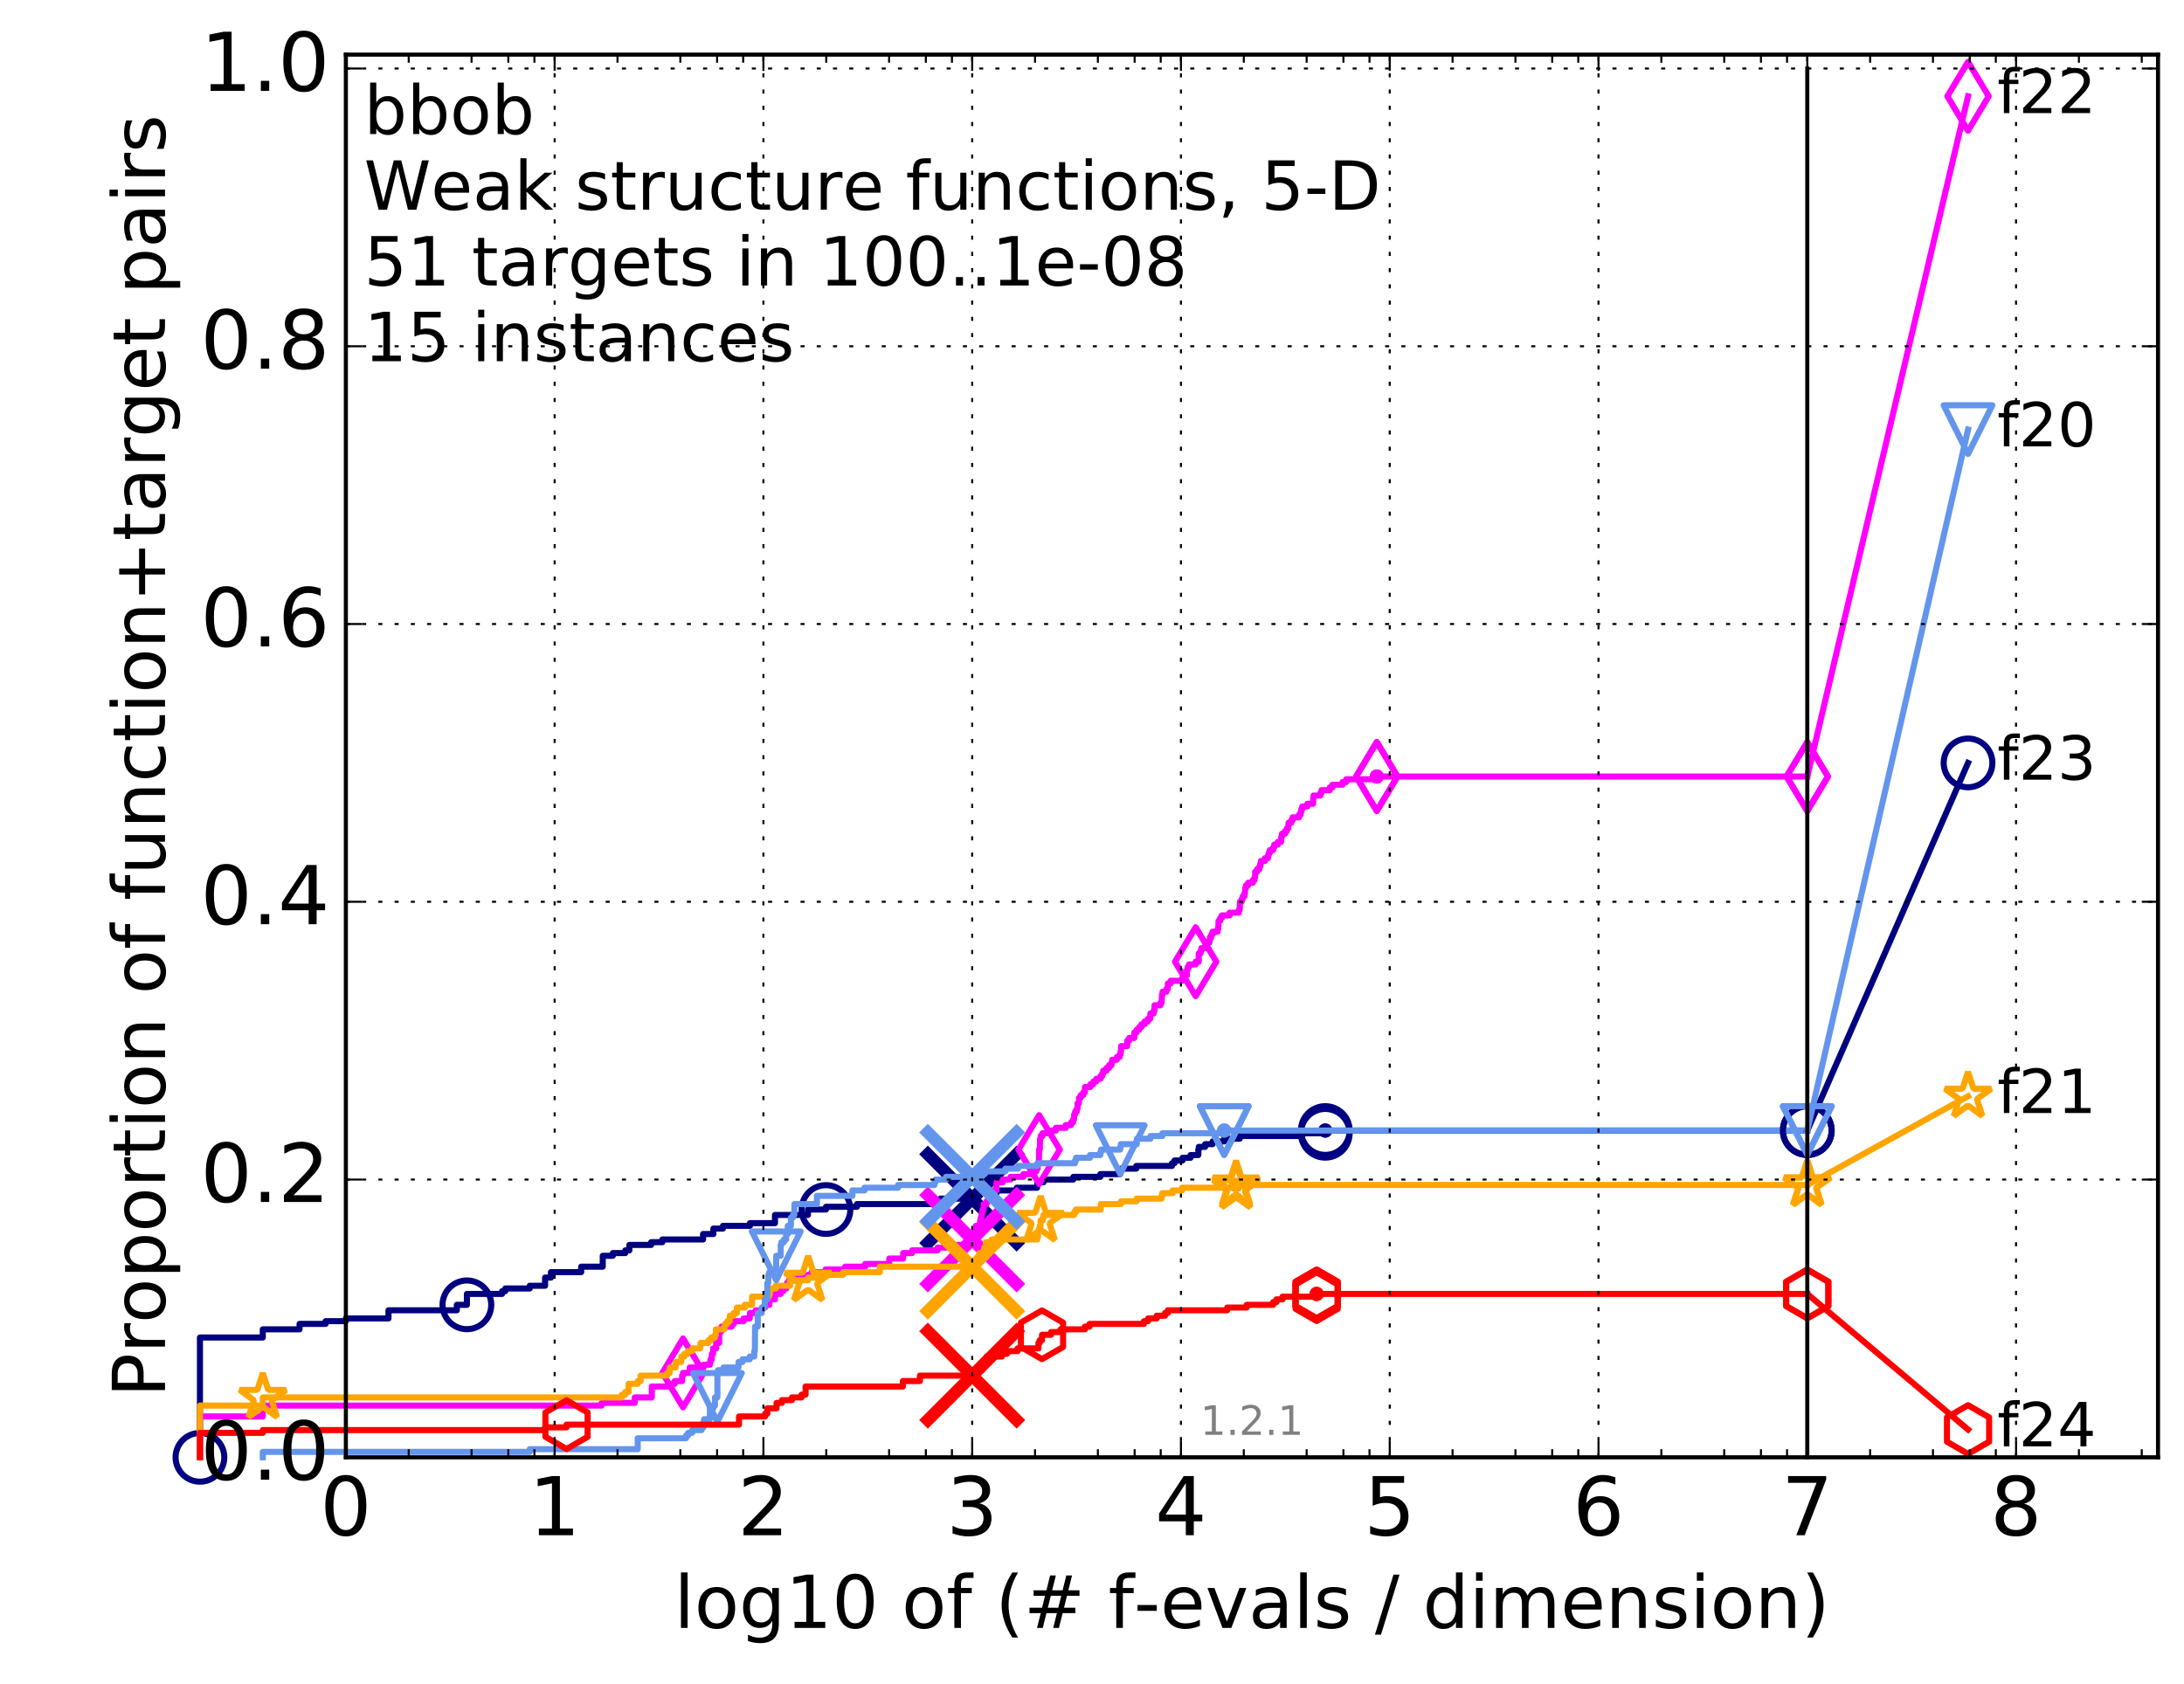 <?xml version="1.0" encoding="utf-8" standalone="no"?>
<!DOCTYPE svg PUBLIC "-//W3C//DTD SVG 1.1//EN"
  "http://www.w3.org/Graphics/SVG/1.1/DTD/svg11.dtd">
<!-- Created with matplotlib (http://matplotlib.org/) -->
<svg height="415pt" version="1.1" viewBox="0 0 538 415" width="538pt" xmlns="http://www.w3.org/2000/svg" xmlns:xlink="http://www.w3.org/1999/xlink">
 <defs>
  <style type="text/css">
*{stroke-linecap:butt;stroke-linejoin:round;stroke-miterlimit:100000;}
  </style>
 </defs>
 <g id="figure_1">
  <g id="patch_1">
   <path d="M 0 415.456 
L 538.8 415.456 
L 538.8 0 
L 0 0 
z
" style="fill:#ffffff;"/>
  </g>
  <g id="axes_1">
   <g id="patch_2">
    <path d="M 85.2 359.056 
L 531.6 359.056 
L 531.6 13.456 
L 85.2 13.456 
z
" style="fill:#ffffff;"/>
   </g>
   <g id="line2d_1">
    <defs>
     <path d="M 0 1.5 
C 0.398 1.5 0.779 1.342 1.061 1.061 
C 1.342 0.779 1.5 0.398 1.5 0 
C 1.5 -0.398 1.342 -0.779 1.061 -1.061 
C 0.779 -1.342 0.398 -1.5 0 -1.5 
C -0.398 -1.5 -0.779 -1.342 -1.061 -1.061 
C -1.342 -0.779 -1.5 -0.398 -1.5 0 
C -1.5 0.398 -1.342 0.779 -1.061 1.061 
C -0.779 1.342 -0.398 1.5 0 1.5 
z
" id="m691f5f939b" style="stroke:#000080;stroke-width:0.5;"/>
    </defs>
    <g>
     <use style="fill:#000080;stroke:#000080;stroke-width:0.5;" x="326.464" xlink:href="#m691f5f939b" y="278.544"/>
     <use style="fill:#000080;stroke:#000080;stroke-width:0.5;" x="326.464" xlink:href="#m691f5f939b" y="278.544"/>
    </g>
   </g>
   <g id="line2d_2">
    <path d="M 49.253 359.056 
L 49.253 329.535 
L 64.735 329.535 
L 64.735 327.522 
L 73.791 327.522 
L 73.791 326.18 
L 80.216 326.18 
L 80.216 325.509 
L 85.2 325.509 
L 85.2 324.839 
L 95.698 324.839 
L 95.698 322.826 
L 112.533 322.826 
L 112.533 321.484 
L 115.017 321.484 
L 115.017 318.8 
L 123.678 318.8 
L 123.678 318.129 
L 124.462 318.129 
L 124.462 317.458 
L 130.499 317.458 
L 130.499 316.787 
L 134.275 316.787 
L 134.275 314.774 
L 135.717 314.774 
L 135.717 313.433 
L 143.165 313.433 
L 143.165 312.091 
L 148.48 312.091 
L 148.48 309.407 
L 150.964 309.407 
L 150.964 308.736 
L 154.035 308.736 
L 154.035 308.065 
L 155.037 308.065 
L 155.037 306.723 
L 160.409 306.723 
L 160.409 306.052 
L 163.159 306.052 
L 163.159 305.381 
L 173.192 305.381 
L 173.192 304.039 
L 175.736 304.039 
L 175.736 302.698 
L 178.089 302.698 
L 178.089 302.027 
L 184.74 302.027 
L 184.74 301.356 
L 190.905 301.356 
L 190.905 299.343 
L 199.024 299.343 
L 199.024 298.001 
L 203.472 298.001 
L 203.472 297.33 
L 211.102 297.33 
L 211.102 296.659 
L 229.378 296.659 
L 229.378 295.988 
L 231.659 295.988 
L 231.659 295.317 
L 239.994 295.317 
L 239.994 294.646 
L 241.337 294.646 
L 241.337 293.975 
L 245.493 293.975 
L 245.493 293.304 
L 250.483 293.304 
L 250.483 292.634 
L 255.482 292.634 
L 255.482 291.963 
L 255.538 291.963 
L 255.538 291.292 
L 257.047 291.292 
L 257.047 290.621 
L 264.407 290.621 
L 264.407 289.95 
L 271.055 289.95 
L 271.055 289.279 
L 275.92 289.279 
L 275.92 288.608 
L 276.199 288.608 
L 276.199 287.937 
L 279.912 287.937 
L 279.912 287.266 
L 288.693 287.266 
L 288.693 286.595 
L 289.318 286.595 
L 289.318 285.924 
L 291.303 285.924 
L 291.303 285.253 
L 293.268 285.253 
L 293.268 284.582 
L 295.193 284.582 
L 295.193 283.24 
L 295.312 283.24 
L 295.312 282.569 
L 296.867 282.569 
L 296.867 281.899 
L 298.709 281.899 
L 298.709 281.228 
L 301.568 281.228 
L 301.568 280.557 
L 305.383 280.557 
L 305.383 279.886 
L 320.8 279.886 
L 320.8 279.215 
L 326.464 279.215 
L 326.464 278.544 
L 445.2 278.544 
" style="fill:none;stroke:#000080;stroke-linecap:square;stroke-width:1.5;"/>
   </g>
   <g id="line2d_3">
    <defs>
     <path d="M 0 6 
C 1.591 6 3.117 5.368 4.243 4.243 
C 5.368 3.117 6 1.591 6 0 
C 6 -1.591 5.368 -3.117 4.243 -4.243 
C 3.117 -5.368 1.591 -6 0 -6 
C -1.591 -6 -3.117 -5.368 -4.243 -4.243 
C -5.368 -3.117 -6 -1.591 -6 0 
C -6 1.591 -5.368 3.117 -4.243 4.243 
C -3.117 5.368 -1.591 6 0 6 
z
" id="mdac676019e" style="stroke:#000080;stroke-width:1.5;"/>
    </defs>
    <g>
     <use style="fill:none;stroke:#000080;stroke-width:1.5;" x="49.253" xlink:href="#mdac676019e" y="359.056"/>
     <use style="fill:none;stroke:#000080;stroke-width:1.5;" x="115.017" xlink:href="#mdac676019e" y="321.484"/>
     <use style="fill:none;stroke:#000080;stroke-width:1.5;" x="203.472" xlink:href="#mdac676019e" y="298.001"/>
     <use style="fill:none;stroke:#000080;stroke-width:1.5;" x="326.464" xlink:href="#mdac676019e" y="279.215"/>
     <use style="fill:none;stroke:#000080;stroke-width:1.5;" x="326.464" xlink:href="#mdac676019e" y="278.544"/>
     <use style="fill:none;stroke:#000080;stroke-width:1.5;" x="445.2" xlink:href="#mdac676019e" y="278.544"/>
    </g>
   </g>
   <g id="line2d_4"/>
   <g id="line2d_5">
    <path clip-path="url(#pea4cf85a19)" d="M 239.49 295.317 
" style="fill:none;stroke:#000080;stroke-linecap:square;"/>
    <defs>
     <path d="M -12 12 
L 12 -12 
M -12 -12 
L 12 12 
" id="mb6c4a1dd0f" style="stroke:#000080;stroke-width:3.0;"/>
    </defs>
    <g clip-path="url(#pea4cf85a19)">
     <use style="fill:#000080;stroke:#000080;stroke-width:3.0;" x="239.49" xlink:href="#mb6c4a1dd0f" y="295.317"/>
    </g>
   </g>
   <g id="line2d_6">
    <defs>
     <path d="M 0 1.5 
C 0.398 1.5 0.779 1.342 1.061 1.061 
C 1.342 0.779 1.5 0.398 1.5 0 
C 1.5 -0.398 1.342 -0.779 1.061 -1.061 
C 0.779 -1.342 0.398 -1.5 0 -1.5 
C -0.398 -1.5 -0.779 -1.342 -1.061 -1.061 
C -1.342 -0.779 -1.5 -0.398 -1.5 0 
C -1.5 0.398 -1.342 0.779 -1.061 1.061 
C -0.779 1.342 -0.398 1.5 0 1.5 
z
" id="mbfb1f779f9" style="stroke:#ff00ff;stroke-width:0.5;"/>
    </defs>
    <g>
     <use style="fill:#ff00ff;stroke:#ff00ff;stroke-width:0.5;" x="339.155" xlink:href="#mbfb1f779f9" y="191.322"/>
     <use style="fill:#ff00ff;stroke:#ff00ff;stroke-width:0.5;" x="339.155" xlink:href="#mbfb1f779f9" y="191.322"/>
    </g>
   </g>
   <g id="line2d_7">
    <path d="M 49.253 359.056 
L 49.253 348.992 
L 64.735 348.992 
L 64.735 346.309 
L 148.216 346.309 
L 148.216 345.638 
L 156.368 345.638 
L 156.368 344.296 
L 160.563 344.296 
L 160.563 341.612 
L 165.485 341.612 
L 165.485 340.941 
L 166.21 340.941 
L 166.21 340.27 
L 168.034 340.27 
L 168.034 338.928 
L 168.252 338.928 
L 168.252 338.257 
L 169.923 338.257 
L 169.923 336.915 
L 173.279 336.915 
L 173.279 336.244 
L 174.866 336.244 
L 174.866 335.574 
L 175.027 335.574 
L 175.027 334.903 
L 175.345 334.903 
L 175.345 333.561 
L 175.658 333.561 
L 175.658 332.219 
L 176.423 332.219 
L 176.423 330.877 
L 177.163 330.877 
L 177.163 328.193 
L 177.595 328.193 
L 177.595 327.522 
L 177.738 327.522 
L 177.738 326.851 
L 180.218 326.851 
L 180.218 326.18 
L 180.782 326.18 
L 180.782 325.509 
L 183.185 325.509 
L 183.185 324.839 
L 184.688 324.839 
L 184.74 323.497 
L 186.146 323.497 
L 186.146 322.826 
L 187.742 322.826 
L 187.742 322.155 
L 188.456 322.155 
L 188.456 321.484 
L 189.527 321.484 
L 189.527 320.142 
L 190.905 320.142 
L 190.905 318.8 
L 192.315 318.8 
L 192.315 318.129 
L 192.934 318.129 
L 192.934 317.458 
L 193.71 317.458 
L 193.71 316.787 
L 193.848 316.787 
L 193.848 316.116 
L 194.326 316.116 
L 194.326 315.445 
L 196.139 315.445 
L 196.139 314.774 
L 199.024 314.774 
L 199.024 314.104 
L 199.909 314.104 
L 199.909 313.433 
L 203.359 313.433 
L 203.359 312.762 
L 208.181 312.762 
L 208.181 312.091 
L 213.11 312.091 
L 213.11 311.42 
L 219.065 311.42 
L 219.065 310.078 
L 222.479 310.078 
L 222.479 308.736 
L 224.673 308.736 
L 224.673 308.065 
L 230.951 308.065 
L 230.951 307.394 
L 233.303 307.394 
L 233.303 306.723 
L 237.802 306.723 
L 237.802 306.052 
L 238.952 306.052 
L 238.952 305.381 
L 239.495 305.381 
L 239.495 304.71 
L 240.133 304.71 
L 240.189 303.369 
L 240.289 303.369 
L 240.289 302.698 
L 240.417 302.698 
L 240.417 302.027 
L 241.337 302.027 
L 241.337 301.356 
L 241.451 301.356 
L 241.451 300.685 
L 241.59 300.685 
L 241.59 300.014 
L 241.756 300.014 
L 241.756 299.343 
L 241.909 299.343 
L 241.909 298.672 
L 242.085 298.672 
L 242.085 298.001 
L 242.267 298.001 
L 242.326 296.659 
L 242.996 296.659 
L 242.996 295.988 
L 243.491 295.988 
L 243.532 293.975 
L 244.405 293.975 
L 244.405 293.304 
L 245.469 293.304 
L 245.469 291.292 
L 247.017 291.292 
L 247.017 290.621 
L 248.929 290.621 
L 248.929 289.95 
L 252.092 289.95 
L 252.092 289.279 
L 254.144 289.279 
L 254.144 288.608 
L 255.295 288.608 
L 255.295 287.937 
L 255.604 287.937 
L 255.705 286.595 
L 255.914 286.595 
L 255.974 283.24 
L 256.133 283.24 
L 256.216 280.557 
L 256.332 280.557 
L 256.332 279.886 
L 256.793 279.886 
L 256.793 279.215 
L 259.051 279.215 
L 259.051 278.544 
L 260.09 278.544 
L 260.09 277.873 
L 262.513 277.873 
L 262.513 277.202 
L 263.85 277.202 
L 263.85 276.531 
L 264.341 276.531 
L 264.341 275.86 
L 264.559 275.86 
L 264.618 274.518 
L 264.858 274.518 
L 264.858 273.847 
L 265.259 273.847 
L 265.259 273.176 
L 265.443 273.176 
L 265.443 271.834 
L 265.789 271.834 
L 265.789 270.493 
L 266.204 270.493 
L 266.204 269.822 
L 266.828 269.822 
L 266.828 269.151 
L 267.259 269.151 
L 267.259 267.809 
L 268.605 267.809 
L 268.605 267.138 
L 269.327 267.138 
L 269.327 266.467 
L 270.043 266.467 
L 270.043 265.796 
L 271.084 265.796 
L 271.084 265.125 
L 271.523 265.125 
L 271.523 264.454 
L 271.787 264.454 
L 271.787 263.783 
L 272.586 263.783 
L 272.586 263.112 
L 273.212 263.112 
L 273.212 262.441 
L 273.818 262.441 
L 273.818 261.77 
L 273.971 261.77 
L 273.971 261.099 
L 275.11 261.099 
L 275.11 260.429 
L 275.821 260.429 
L 275.821 259.758 
L 276.034 259.758 
L 276.034 259.087 
L 276.154 259.087 
L 276.154 257.745 
L 277.671 257.745 
L 277.671 256.403 
L 278.168 256.403 
L 278.168 255.732 
L 279.421 255.732 
L 279.421 254.39 
L 280.001 254.39 
L 280.001 253.719 
L 280.624 253.719 
L 280.624 253.048 
L 281.183 253.048 
L 281.183 252.377 
L 281.915 252.377 
L 281.915 251.706 
L 282.719 251.706 
L 282.719 251.035 
L 283.315 251.035 
L 283.38 249.694 
L 284.196 249.694 
L 284.196 249.023 
L 284.395 249.023 
L 284.395 247.681 
L 285.868 247.681 
L 285.868 247.01 
L 286.158 247.01 
L 286.25 244.997 
L 286.386 244.997 
L 286.386 244.326 
L 287.357 244.326 
L 287.357 243.655 
L 287.68 243.655 
L 287.68 242.313 
L 288.384 242.313 
L 288.384 241.642 
L 291.219 241.642 
L 291.219 240.971 
L 291.594 240.971 
L 291.594 240.3 
L 292.393 240.3 
L 292.393 238.958 
L 292.551 238.958 
L 292.551 238.288 
L 292.899 238.288 
L 292.899 237.617 
L 294.536 237.617 
L 294.536 236.946 
L 295.293 236.946 
L 295.293 234.933 
L 295.725 234.933 
L 295.725 234.262 
L 295.949 234.262 
L 295.949 233.591 
L 296.927 233.591 
L 296.927 232.92 
L 297.198 232.92 
L 297.198 232.249 
L 297.921 232.249 
L 297.921 231.578 
L 298.045 231.578 
L 298.045 230.907 
L 298.396 230.907 
L 298.396 230.236 
L 298.693 230.236 
L 298.693 229.565 
L 299.939 229.565 
L 299.939 228.894 
L 300.103 228.894 
L 300.176 226.882 
L 300.564 226.882 
L 300.564 226.211 
L 300.968 226.211 
L 300.968 225.54 
L 302.884 225.54 
L 302.884 224.869 
L 305.169 224.869 
L 305.169 224.198 
L 305.389 224.198 
L 305.446 222.185 
L 305.864 222.185 
L 305.864 221.514 
L 306.128 221.514 
L 306.128 220.843 
L 306.528 220.843 
L 306.528 220.172 
L 306.674 220.172 
L 306.74 218.83 
L 306.916 218.83 
L 306.916 218.159 
L 307.465 218.159 
L 307.465 217.488 
L 308.617 217.488 
L 308.617 216.818 
L 309.057 216.818 
L 309.057 216.147 
L 309.18 216.147 
L 309.18 214.805 
L 309.653 214.805 
L 309.653 214.134 
L 310.246 214.134 
L 310.246 213.463 
L 310.45 213.463 
L 310.45 212.792 
L 310.598 212.792 
L 310.598 212.121 
L 311.603 212.121 
L 311.603 211.45 
L 312.358 211.45 
L 312.358 210.779 
L 312.522 210.779 
L 312.522 210.108 
L 312.812 210.108 
L 312.812 209.437 
L 313.635 209.437 
L 313.635 208.766 
L 313.896 208.766 
L 313.896 208.095 
L 314.766 208.095 
L 314.766 207.424 
L 315.578 207.424 
L 315.639 206.083 
L 315.801 206.083 
L 315.801 205.412 
L 316.565 205.412 
L 316.565 204.741 
L 317.011 204.741 
L 317.011 204.07 
L 317.347 204.07 
L 317.421 202.728 
L 318.092 202.728 
L 318.092 202.057 
L 318.413 202.057 
L 318.413 201.386 
L 319.994 201.386 
L 319.994 200.715 
L 320.381 200.715 
L 320.381 200.044 
L 320.549 200.044 
L 320.549 199.373 
L 320.787 199.373 
L 320.787 198.702 
L 322.053 198.702 
L 322.053 198.031 
L 323.459 198.031 
L 323.567 196.018 
L 325.257 196.018 
L 325.257 195.348 
L 325.538 195.348 
L 325.538 194.677 
L 327.591 194.677 
L 327.591 194.006 
L 328.224 194.006 
L 328.224 193.335 
L 330.739 193.335 
L 330.739 192.664 
L 331.644 192.664 
L 331.644 191.993 
L 339.155 191.993 
L 339.155 191.322 
L 445.2 191.322 
L 445.2 191.322 
" style="fill:none;stroke:#ff00ff;stroke-linecap:square;stroke-width:1.5;"/>
   </g>
   <g id="line2d_8">
    <defs>
     <path d="M -0 8.485 
L 5.091 0 
L 0 -8.485 
L -5.091 -0 
z
" id="m5491e4f183" style="stroke:#ff00ff;stroke-linejoin:miter;stroke-width:1.5;"/>
    </defs>
    <g>
     <use style="fill:none;stroke:#ff00ff;stroke-linejoin:miter;stroke-width:1.5;" x="168.252" xlink:href="#m5491e4f183" y="338.257"/>
     <use style="fill:none;stroke:#ff00ff;stroke-linejoin:miter;stroke-width:1.5;" x="255.974" xlink:href="#m5491e4f183" y="283.24"/>
     <use style="fill:none;stroke:#ff00ff;stroke-linejoin:miter;stroke-width:1.5;" x="294.536" xlink:href="#m5491e4f183" y="236.946"/>
     <use style="fill:none;stroke:#ff00ff;stroke-linejoin:miter;stroke-width:1.5;" x="339.155" xlink:href="#m5491e4f183" y="191.322"/>
     <use style="fill:none;stroke:#ff00ff;stroke-linejoin:miter;stroke-width:1.5;" x="339.155" xlink:href="#m5491e4f183" y="191.322"/>
     <use style="fill:none;stroke:#ff00ff;stroke-linejoin:miter;stroke-width:1.5;" x="445.2" xlink:href="#m5491e4f183" y="191.322"/>
    </g>
   </g>
   <g id="line2d_9"/>
   <g id="line2d_10">
    <path clip-path="url(#pea4cf85a19)" d="M 239.49 305.381 
" style="fill:none;stroke:#ff00ff;stroke-linecap:square;"/>
    <defs>
     <path d="M -12 12 
L 12 -12 
M -12 -12 
L 12 12 
" id="m816963489d" style="stroke:#ff00ff;stroke-width:3.0;"/>
    </defs>
    <g clip-path="url(#pea4cf85a19)">
     <use style="fill:#ff00ff;stroke:#ff00ff;stroke-width:3.0;" x="239.49" xlink:href="#m816963489d" y="305.381"/>
    </g>
   </g>
   <g id="line2d_11">
    <defs>
     <path d="M 0 1.5 
C 0.398 1.5 0.779 1.342 1.061 1.061 
C 1.342 0.779 1.5 0.398 1.5 0 
C 1.5 -0.398 1.342 -0.779 1.061 -1.061 
C 0.779 -1.342 0.398 -1.5 0 -1.5 
C -0.398 -1.5 -0.779 -1.342 -1.061 -1.061 
C -1.342 -0.779 -1.5 -0.398 -1.5 0 
C -1.5 0.398 -1.342 0.779 -1.061 1.061 
C -0.779 1.342 -0.398 1.5 0 1.5 
z
" id="m11a41e1e83" style="stroke:#ffa500;stroke-width:0.5;"/>
    </defs>
    <g>
     <use style="fill:#ffa500;stroke:#ffa500;stroke-width:0.5;" x="304.49" xlink:href="#m11a41e1e83" y="291.963"/>
     <use style="fill:#ffa500;stroke:#ffa500;stroke-width:0.5;" x="304.49" xlink:href="#m11a41e1e83" y="291.963"/>
    </g>
   </g>
   <g id="line2d_12">
    <path d="M 49.253 359.056 
L 49.253 346.309 
L 64.735 346.309 
L 64.735 344.296 
L 153.2 344.296 
L 153.2 343.625 
L 154.035 343.625 
L 154.035 342.954 
L 154.84 342.954 
L 154.84 340.941 
L 157.094 340.941 
L 157.094 340.27 
L 157.798 340.27 
L 157.798 338.928 
L 164.352 338.928 
L 164.352 338.257 
L 164.989 338.257 
L 164.989 336.915 
L 166.446 336.915 
L 166.446 335.574 
L 167.814 335.574 
L 167.814 334.232 
L 168.575 334.232 
L 168.575 333.561 
L 169.414 333.561 
L 169.414 332.89 
L 170.518 332.89 
L 170.518 332.219 
L 172.486 332.219 
L 172.576 330.877 
L 174.541 330.877 
L 174.541 330.206 
L 175.186 330.206 
L 175.186 329.535 
L 176.12 329.535 
L 176.12 328.864 
L 176.348 328.864 
L 176.348 327.522 
L 178.436 327.522 
L 178.436 326.851 
L 178.573 326.851 
L 178.573 326.18 
L 179.179 326.18 
L 179.179 325.509 
L 179.769 325.509 
L 179.769 324.168 
L 180.72 324.168 
L 180.72 323.497 
L 181.512 323.497 
L 181.512 322.155 
L 183.461 322.155 
L 183.461 321.484 
L 185.253 321.484 
L 185.253 319.471 
L 189.443 319.471 
L 189.443 318.8 
L 189.652 318.8 
L 189.652 317.458 
L 191.062 317.458 
L 191.062 316.787 
L 194.627 316.787 
L 194.627 315.445 
L 199.079 315.445 
L 199.079 314.774 
L 202.973 314.774 
L 202.973 314.104 
L 207.685 314.104 
L 207.685 313.433 
L 216.717 313.433 
L 216.717 312.091 
L 240.775 312.091 
L 240.783 310.749 
L 240.905 310.749 
L 240.98 309.407 
L 241.271 309.407 
L 241.271 308.736 
L 242.302 308.736 
L 242.302 308.065 
L 242.432 308.065 
L 242.432 307.394 
L 242.77 307.394 
L 242.878 306.052 
L 244.308 306.052 
L 244.308 305.381 
L 255.521 305.381 
L 255.521 304.71 
L 255.71 304.71 
L 255.71 303.369 
L 255.935 303.369 
L 255.935 302.698 
L 256.129 302.698 
L 256.129 302.027 
L 256.338 302.027 
L 256.338 300.685 
L 256.874 300.685 
L 256.874 300.014 
L 257.049 300.014 
L 257.049 299.343 
L 264.587 299.343 
L 264.587 298.672 
L 265.052 298.672 
L 265.052 298.001 
L 271.147 298.001 
L 271.19 296.659 
L 276.133 296.659 
L 276.133 295.988 
L 279.974 295.988 
L 279.974 295.317 
L 286.146 295.317 
L 286.146 294.646 
L 286.284 294.646 
L 286.284 293.975 
L 288.876 293.975 
L 288.876 293.304 
L 291.199 293.304 
L 291.199 292.634 
L 304.49 292.634 
L 304.49 291.963 
L 445.2 291.963 
L 445.2 291.963 
" style="fill:none;stroke:#ffa500;stroke-linecap:square;stroke-width:1.5;"/>
   </g>
   <g id="line2d_13">
    <defs>
     <path d="M 0 -6 
L -1.347 -1.854 
L -5.706 -1.854 
L -2.18 0.708 
L -3.527 4.854 
L -0 2.292 
L 3.527 4.854 
L 2.18 0.708 
L 5.706 -1.854 
L 1.347 -1.854 
z
" id="me15cd38433" style="stroke:#ffa500;stroke-linejoin:bevel;stroke-width:1.5;"/>
    </defs>
    <g>
     <use style="fill:none;stroke:#ffa500;stroke-linejoin:bevel;stroke-width:1.5;" x="64.735" xlink:href="#me15cd38433" y="344.296"/>
     <use style="fill:none;stroke:#ffa500;stroke-linejoin:bevel;stroke-width:1.5;" x="199.079" xlink:href="#me15cd38433" y="315.445"/>
     <use style="fill:none;stroke:#ffa500;stroke-linejoin:bevel;stroke-width:1.5;" x="256.338" xlink:href="#me15cd38433" y="300.685"/>
     <use style="fill:none;stroke:#ffa500;stroke-linejoin:bevel;stroke-width:1.5;" x="304.49" xlink:href="#me15cd38433" y="292.634"/>
     <use style="fill:none;stroke:#ffa500;stroke-linejoin:bevel;stroke-width:1.5;" x="304.49" xlink:href="#me15cd38433" y="291.963"/>
     <use style="fill:none;stroke:#ffa500;stroke-linejoin:bevel;stroke-width:1.5;" x="445.2" xlink:href="#me15cd38433" y="291.963"/>
    </g>
   </g>
   <g id="line2d_14"/>
   <g id="line2d_15">
    <path clip-path="url(#pea4cf85a19)" d="M 239.49 312.091 
" style="fill:none;stroke:#ffa500;stroke-linecap:square;"/>
    <defs>
     <path d="M -12 12 
L 12 -12 
M -12 -12 
L 12 12 
" id="mbcbf8e5255" style="stroke:#ffa500;stroke-width:3.0;"/>
    </defs>
    <g clip-path="url(#pea4cf85a19)">
     <use style="fill:#ffa500;stroke:#ffa500;stroke-width:3.0;" x="239.49" xlink:href="#mbcbf8e5255" y="312.091"/>
    </g>
   </g>
   <g id="line2d_16">
    <defs>
     <path d="M 0 1.5 
C 0.398 1.5 0.779 1.342 1.061 1.061 
C 1.342 0.779 1.5 0.398 1.5 0 
C 1.5 -0.398 1.342 -0.779 1.061 -1.061 
C 0.779 -1.342 0.398 -1.5 0 -1.5 
C -0.398 -1.5 -0.779 -1.342 -1.061 -1.061 
C -1.342 -0.779 -1.5 -0.398 -1.5 0 
C -1.5 0.398 -1.342 0.779 -1.061 1.061 
C -0.779 1.342 -0.398 1.5 0 1.5 
z
" id="m367a4cbfaa" style="stroke:#6495ed;stroke-width:0.5;"/>
    </defs>
    <g>
     <use style="fill:#6495ed;stroke:#6495ed;stroke-width:0.5;" x="301.565" xlink:href="#m367a4cbfaa" y="278.544"/>
     <use style="fill:#6495ed;stroke:#6495ed;stroke-width:0.5;" x="301.565" xlink:href="#m367a4cbfaa" y="278.544"/>
    </g>
   </g>
   <g id="line2d_17">
    <path d="M 64.735 359.056 
L 64.735 357.714 
L 130.499 357.714 
L 130.499 357.044 
L 157.094 357.044 
L 157.094 354.36 
L 168.998 354.36 
L 168.998 353.689 
L 169.516 353.689 
L 169.516 353.018 
L 170.518 353.018 
L 170.518 352.347 
L 172.842 352.347 
L 172.842 351.676 
L 173.279 351.676 
L 173.279 350.334 
L 173.452 350.334 
L 173.452 349.663 
L 174.866 349.663 
L 174.866 346.979 
L 175.736 346.979 
L 175.736 346.309 
L 176.12 346.309 
L 176.12 344.296 
L 176.722 344.296 
L 176.722 338.257 
L 176.87 338.257 
L 176.87 337.586 
L 178.228 337.586 
L 178.228 336.915 
L 181.928 336.915 
L 181.928 335.574 
L 182.905 335.574 
L 182.905 334.903 
L 184.688 334.903 
L 184.688 334.232 
L 185.803 334.232 
L 185.803 332.89 
L 185.951 332.89 
L 186 326.851 
L 186.675 326.851 
L 186.675 323.497 
L 187.651 323.497 
L 187.651 322.155 
L 188.279 322.155 
L 188.279 321.484 
L 188.412 321.484 
L 188.412 320.142 
L 189.019 320.142 
L 189.019 316.116 
L 189.232 316.116 
L 189.274 314.104 
L 189.527 314.104 
L 189.527 313.433 
L 190.508 313.433 
L 190.508 312.762 
L 191.179 312.762 
L 191.218 309.407 
L 192.315 309.407 
L 192.315 306.723 
L 192.499 306.723 
L 192.499 306.052 
L 193.112 306.052 
L 193.112 305.381 
L 193.64 305.381 
L 193.64 304.039 
L 194.054 304.039 
L 194.054 302.027 
L 194.826 302.027 
L 194.826 300.014 
L 195.316 300.014 
L 195.316 299.343 
L 195.668 299.343 
L 195.7 296.659 
L 201.235 296.659 
L 201.235 294.646 
L 209.975 294.646 
L 209.975 293.304 
L 212.949 293.304 
L 212.949 292.634 
L 221.22 292.634 
L 221.22 291.963 
L 230.178 291.963 
L 230.178 291.292 
L 230.434 291.292 
L 230.434 290.621 
L 233.03 290.621 
L 233.03 289.95 
L 241.756 289.95 
L 241.756 289.279 
L 242.572 289.279 
L 242.572 288.608 
L 247.655 288.608 
L 247.655 287.937 
L 250.797 287.937 
L 250.797 287.266 
L 255.549 287.266 
L 255.549 286.595 
L 264.809 286.595 
L 264.809 285.924 
L 265.051 285.924 
L 265.051 285.253 
L 268.51 285.253 
L 268.51 284.582 
L 271.042 284.582 
L 271.042 283.911 
L 271.225 283.911 
L 271.225 283.24 
L 275.946 283.24 
L 275.946 282.569 
L 276.089 282.569 
L 276.089 281.899 
L 280.027 281.899 
L 280.054 280.557 
L 283.42 280.557 
L 283.42 279.886 
L 286.344 279.886 
L 286.344 279.215 
L 301.565 279.215 
L 301.565 278.544 
L 445.2 278.544 
L 445.2 278.544 
" style="fill:none;stroke:#6495ed;stroke-linecap:square;stroke-width:1.5;"/>
   </g>
   <g id="line2d_18">
    <defs>
     <path d="M -0 6 
L 6 -6 
L -6 -6 
z
" id="m58771f29b9" style="stroke:#6495ed;stroke-linejoin:miter;stroke-width:1.5;"/>
    </defs>
    <g>
     <use style="fill:none;stroke:#6495ed;stroke-linejoin:miter;stroke-width:1.5;" x="176.722" xlink:href="#m58771f29b9" y="344.296"/>
     <use style="fill:none;stroke:#6495ed;stroke-linejoin:miter;stroke-width:1.5;" x="191.218" xlink:href="#m58771f29b9" y="309.407"/>
     <use style="fill:none;stroke:#6495ed;stroke-linejoin:miter;stroke-width:1.5;" x="275.946" xlink:href="#m58771f29b9" y="283.24"/>
     <use style="fill:none;stroke:#6495ed;stroke-linejoin:miter;stroke-width:1.5;" x="301.565" xlink:href="#m58771f29b9" y="278.544"/>
     <use style="fill:none;stroke:#6495ed;stroke-linejoin:miter;stroke-width:1.5;" x="301.565" xlink:href="#m58771f29b9" y="278.544"/>
     <use style="fill:none;stroke:#6495ed;stroke-linejoin:miter;stroke-width:1.5;" x="445.2" xlink:href="#m58771f29b9" y="278.544"/>
    </g>
   </g>
   <g id="line2d_19"/>
   <g id="line2d_20">
    <path clip-path="url(#pea4cf85a19)" d="M 239.49 289.95 
" style="fill:none;stroke:#6495ed;stroke-linecap:square;"/>
    <defs>
     <path d="M -12 12 
L 12 -12 
M -12 -12 
L 12 12 
" id="m521bb38050" style="stroke:#6495ed;stroke-width:3.0;"/>
    </defs>
    <g clip-path="url(#pea4cf85a19)">
     <use style="fill:#6495ed;stroke:#6495ed;stroke-width:3.0;" x="239.49" xlink:href="#m521bb38050" y="289.95"/>
    </g>
   </g>
   <g id="line2d_21">
    <defs>
     <path d="M 0 1.5 
C 0.398 1.5 0.779 1.342 1.061 1.061 
C 1.342 0.779 1.5 0.398 1.5 0 
C 1.5 -0.398 1.342 -0.779 1.061 -1.061 
C 0.779 -1.342 0.398 -1.5 0 -1.5 
C -0.398 -1.5 -0.779 -1.342 -1.061 -1.061 
C -1.342 -0.779 -1.5 -0.398 -1.5 0 
C -1.5 0.398 -1.342 0.779 -1.061 1.061 
C -0.779 1.342 -0.398 1.5 0 1.5 
z
" id="mc49561f95d" style="stroke:#ff0000;stroke-width:0.5;"/>
    </defs>
    <g>
     <use style="fill:#ff0000;stroke:#ff0000;stroke-width:0.5;" x="324.337" xlink:href="#mc49561f95d" y="318.8"/>
     <use style="fill:#ff0000;stroke:#ff0000;stroke-width:0.5;" x="324.337" xlink:href="#mc49561f95d" y="318.8"/>
    </g>
   </g>
   <g id="line2d_22">
    <path d="M 49.253 359.056 
L 49.253 353.018 
L 64.735 353.018 
L 64.735 352.347 
L 134.275 352.347 
L 134.275 351.676 
L 139.555 351.676 
L 139.555 351.005 
L 182.045 351.005 
L 182.045 348.992 
L 188.456 348.992 
L 188.456 348.321 
L 189.019 348.321 
L 189.019 346.979 
L 191.295 346.979 
L 191.295 345.638 
L 192.608 345.638 
L 192.608 344.967 
L 195.088 344.967 
L 195.088 344.296 
L 197.438 344.296 
L 197.438 343.625 
L 198.443 343.625 
L 198.443 341.612 
L 222.412 341.612 
L 222.412 340.27 
L 226.607 340.27 
L 226.607 338.928 
L 239.495 338.928 
L 239.495 338.257 
L 241.163 338.257 
L 241.163 337.586 
L 241.933 337.586 
L 241.933 336.915 
L 242.073 336.915 
L 242.073 336.244 
L 242.789 336.244 
L 242.789 335.574 
L 242.824 335.574 
L 242.824 334.903 
L 243.023 334.903 
L 243.023 334.232 
L 246.773 334.232 
L 246.773 333.561 
L 248.027 333.561 
L 248.027 332.89 
L 250.654 332.89 
L 250.654 332.219 
L 255.809 332.219 
L 255.809 330.877 
L 256.108 330.877 
L 256.108 330.206 
L 256.682 330.206 
L 256.682 328.864 
L 258.909 328.864 
L 258.909 328.193 
L 261.244 328.193 
L 261.244 327.522 
L 267.25 327.522 
L 267.25 326.851 
L 268.388 326.851 
L 268.388 326.18 
L 281.796 326.18 
L 281.796 325.509 
L 282.806 325.509 
L 282.806 324.839 
L 284.931 324.839 
L 284.931 324.168 
L 286.986 324.168 
L 286.986 323.497 
L 287.676 323.497 
L 287.676 322.826 
L 302.304 322.826 
L 302.304 322.155 
L 307.113 322.155 
L 307.113 321.484 
L 313.633 321.484 
L 313.633 320.813 
L 314.427 320.813 
L 314.427 320.142 
L 315.934 320.142 
L 315.934 319.471 
L 324.337 319.471 
L 324.337 318.8 
L 445.2 318.8 
" style="fill:none;stroke:#ff0000;stroke-linecap:square;stroke-width:1.5;"/>
   </g>
   <g id="line2d_23">
    <defs>
     <path d="M 0 -6 
L -5.196 -3 
L -5.196 3 
L -0 6 
L 5.196 3 
L 5.196 -3 
z
" id="m275dd6f1fe" style="stroke:#ff0000;stroke-linejoin:miter;stroke-width:1.5;"/>
    </defs>
    <g>
     <use style="fill:none;stroke:#ff0000;stroke-linejoin:miter;stroke-width:1.5;" x="139.555" xlink:href="#m275dd6f1fe" y="351.005"/>
     <use style="fill:none;stroke:#ff0000;stroke-linejoin:miter;stroke-width:1.5;" x="256.682" xlink:href="#m275dd6f1fe" y="328.864"/>
     <use style="fill:none;stroke:#ff0000;stroke-linejoin:miter;stroke-width:1.5;" x="324.337" xlink:href="#m275dd6f1fe" y="319.471"/>
     <use style="fill:none;stroke:#ff0000;stroke-linejoin:miter;stroke-width:1.5;" x="324.337" xlink:href="#m275dd6f1fe" y="318.8"/>
     <use style="fill:none;stroke:#ff0000;stroke-linejoin:miter;stroke-width:1.5;" x="324.337" xlink:href="#m275dd6f1fe" y="318.8"/>
     <use style="fill:none;stroke:#ff0000;stroke-linejoin:miter;stroke-width:1.5;" x="445.2" xlink:href="#m275dd6f1fe" y="318.8"/>
    </g>
   </g>
   <g id="line2d_24"/>
   <g id="line2d_25">
    <path clip-path="url(#pea4cf85a19)" d="M 239.49 338.928 
" style="fill:none;stroke:#ff0000;stroke-linecap:square;"/>
    <defs>
     <path d="M -12 12 
L 12 -12 
M -12 -12 
L 12 12 
" id="mf750c8abd6" style="stroke:#ff0000;stroke-width:3.0;"/>
    </defs>
    <g clip-path="url(#pea4cf85a19)">
     <use style="fill:#ff0000;stroke:#ff0000;stroke-width:3.0;" x="239.49" xlink:href="#mf750c8abd6" y="338.928"/>
    </g>
   </g>
   <g id="line2d_26">
    <path d="M 445.2 318.8 
L 484.8 352.213 
" style="fill:none;stroke:#ff0000;stroke-linecap:square;stroke-width:1.5;"/>
    <g>
     <use style="fill:none;stroke:#ff0000;stroke-linejoin:miter;stroke-width:1.5;" x="445.2" xlink:href="#m275dd6f1fe" y="318.8"/>
     <use style="fill:none;stroke:#ff0000;stroke-linejoin:miter;stroke-width:1.5;" x="484.8" xlink:href="#m275dd6f1fe" y="352.213"/>
    </g>
   </g>
   <g id="line2d_27">
    <path d="M 445.2 291.963 
L 484.8 270.09 
" style="fill:none;stroke:#ffa500;stroke-linecap:square;stroke-width:1.5;"/>
    <g>
     <use style="fill:none;stroke:#ffa500;stroke-linejoin:bevel;stroke-width:1.5;" x="445.2" xlink:href="#me15cd38433" y="291.963"/>
     <use style="fill:none;stroke:#ffa500;stroke-linejoin:bevel;stroke-width:1.5;" x="484.8" xlink:href="#me15cd38433" y="270.09"/>
    </g>
   </g>
   <g id="line2d_28">
    <path d="M 445.2 278.544 
L 484.8 187.967 
" style="fill:none;stroke:#000080;stroke-linecap:square;stroke-width:1.5;"/>
    <g>
     <use style="fill:none;stroke:#000080;stroke-width:1.5;" x="445.2" xlink:href="#mdac676019e" y="278.544"/>
     <use style="fill:none;stroke:#000080;stroke-width:1.5;" x="484.8" xlink:href="#mdac676019e" y="187.967"/>
    </g>
   </g>
   <g id="line2d_29">
    <path d="M 445.2 278.544 
L 484.8 105.844 
" style="fill:none;stroke:#6495ed;stroke-linecap:square;stroke-width:1.5;"/>
    <g>
     <use style="fill:none;stroke:#6495ed;stroke-linejoin:miter;stroke-width:1.5;" x="445.2" xlink:href="#m58771f29b9" y="278.544"/>
     <use style="fill:none;stroke:#6495ed;stroke-linejoin:miter;stroke-width:1.5;" x="484.8" xlink:href="#m58771f29b9" y="105.844"/>
    </g>
   </g>
   <g id="line2d_30">
    <path d="M 445.2 191.322 
L 484.8 23.722 
" style="fill:none;stroke:#ff00ff;stroke-linecap:square;stroke-width:1.5;"/>
    <g>
     <use style="fill:none;stroke:#ff00ff;stroke-linejoin:miter;stroke-width:1.5;" x="445.2" xlink:href="#m5491e4f183" y="191.322"/>
     <use style="fill:none;stroke:#ff00ff;stroke-linejoin:miter;stroke-width:1.5;" x="484.8" xlink:href="#m5491e4f183" y="23.722"/>
    </g>
   </g>
   <g id="line2d_31">
    <path d="M 445.2 359.056 
L 445.2 16.878 
" style="fill:none;stroke:#000000;stroke-linecap:square;"/>
   </g>
   <g id="patch_3">
    <path d="M 85.2 13.456 
L 531.6 13.456 
" style="fill:none;stroke:#000000;stroke-linecap:square;stroke-linejoin:miter;"/>
   </g>
   <g id="patch_4">
    <path d="M 531.6 359.056 
L 531.6 13.456 
" style="fill:none;stroke:#000000;stroke-linecap:square;stroke-linejoin:miter;"/>
   </g>
   <g id="patch_5">
    <path d="M 85.2 359.056 
L 531.6 359.056 
" style="fill:none;stroke:#000000;stroke-linecap:square;stroke-linejoin:miter;"/>
   </g>
   <g id="patch_6">
    <path d="M 85.2 359.056 
L 85.2 13.456 
" style="fill:none;stroke:#000000;stroke-linecap:square;stroke-linejoin:miter;"/>
   </g>
   <g id="matplotlib.axis_1">
    <g id="xtick_1">
     <g id="line2d_32">
      <path clip-path="url(#pea4cf85a19)" d="M 85.2 359.056 
L 85.2 13.456 
" style="fill:none;stroke:#000000;stroke-dasharray:1,3;stroke-dashoffset:0.0;stroke-width:0.5;"/>
     </g>
     <g id="line2d_33">
      <defs>
       <path d="M 0 0 
L 0 -4 
" id="m72994b9be4" style="stroke:#000000;stroke-width:0.5;"/>
      </defs>
      <g>
       <use style="stroke:#000000;stroke-width:0.5;" x="85.2" xlink:href="#m72994b9be4" y="359.056"/>
      </g>
     </g>
     <g id="line2d_34">
      <defs>
       <path d="M 0 0 
L 0 4 
" id="m114edbfff0" style="stroke:#000000;stroke-width:0.5;"/>
      </defs>
      <g>
       <use style="stroke:#000000;stroke-width:0.5;" x="85.2" xlink:href="#m114edbfff0" y="13.456"/>
      </g>
     </g>
     <g id="text_1">
      <!-- 0 -->
      <defs>
       <path d="M 31.781 66.406 
Q 24.172 66.406 20.328 58.906 
Q 16.5 51.422 16.5 36.375 
Q 16.5 21.391 20.328 13.891 
Q 24.172 6.391 31.781 6.391 
Q 39.453 6.391 43.281 13.891 
Q 47.125 21.391 47.125 36.375 
Q 47.125 51.422 43.281 58.906 
Q 39.453 66.406 31.781 66.406 
M 31.781 74.219 
Q 44.047 74.219 50.516 64.516 
Q 56.984 54.828 56.984 36.375 
Q 56.984 17.969 50.516 8.266 
Q 44.047 -1.422 31.781 -1.422 
Q 19.531 -1.422 13.062 8.266 
Q 6.594 17.969 6.594 36.375 
Q 6.594 54.828 13.062 64.516 
Q 19.531 74.219 31.781 74.219 
" id="BitstreamVeraSans-Roman-30"/>
      </defs>
      <g transform="translate(78.838 378.253)scale(0.2 -0.2)">
       <use xlink:href="#BitstreamVeraSans-Roman-30"/>
      </g>
     </g>
    </g>
    <g id="xtick_2">
     <g id="line2d_35">
      <path clip-path="url(#pea4cf85a19)" d="M 136.629 359.056 
L 136.629 13.456 
" style="fill:none;stroke:#000000;stroke-dasharray:1,3;stroke-dashoffset:0.0;stroke-width:0.5;"/>
     </g>
     <g id="line2d_36">
      <g>
       <use style="stroke:#000000;stroke-width:0.5;" x="136.629" xlink:href="#m72994b9be4" y="359.056"/>
      </g>
     </g>
     <g id="line2d_37">
      <g>
       <use style="stroke:#000000;stroke-width:0.5;" x="136.629" xlink:href="#m114edbfff0" y="13.456"/>
      </g>
     </g>
     <g id="text_2">
      <!-- 1 -->
      <defs>
       <path d="M 12.406 8.297 
L 28.516 8.297 
L 28.516 63.922 
L 10.984 60.406 
L 10.984 69.391 
L 28.422 72.906 
L 38.281 72.906 
L 38.281 8.297 
L 54.391 8.297 
L 54.391 0 
L 12.406 0 
z
" id="BitstreamVeraSans-Roman-31"/>
      </defs>
      <g transform="translate(130.266 378.253)scale(0.2 -0.2)">
       <use xlink:href="#BitstreamVeraSans-Roman-31"/>
      </g>
     </g>
    </g>
    <g id="xtick_3">
     <g id="line2d_38">
      <path clip-path="url(#pea4cf85a19)" d="M 188.057 359.056 
L 188.057 13.456 
" style="fill:none;stroke:#000000;stroke-dasharray:1,3;stroke-dashoffset:0.0;stroke-width:0.5;"/>
     </g>
     <g id="line2d_39">
      <g>
       <use style="stroke:#000000;stroke-width:0.5;" x="188.057" xlink:href="#m72994b9be4" y="359.056"/>
      </g>
     </g>
     <g id="line2d_40">
      <g>
       <use style="stroke:#000000;stroke-width:0.5;" x="188.057" xlink:href="#m114edbfff0" y="13.456"/>
      </g>
     </g>
     <g id="text_3">
      <!-- 2 -->
      <defs>
       <path d="M 19.188 8.297 
L 53.609 8.297 
L 53.609 0 
L 7.328 0 
L 7.328 8.297 
Q 12.938 14.109 22.625 23.891 
Q 32.328 33.688 34.812 36.531 
Q 39.547 41.844 41.422 45.531 
Q 43.312 49.219 43.312 52.781 
Q 43.312 58.594 39.234 62.25 
Q 35.156 65.922 28.609 65.922 
Q 23.969 65.922 18.812 64.312 
Q 13.672 62.703 7.812 59.422 
L 7.812 69.391 
Q 13.766 71.781 18.938 73 
Q 24.125 74.219 28.422 74.219 
Q 39.75 74.219 46.484 68.547 
Q 53.219 62.891 53.219 53.422 
Q 53.219 48.922 51.531 44.891 
Q 49.859 40.875 45.406 35.406 
Q 44.188 33.984 37.641 27.219 
Q 31.109 20.453 19.188 8.297 
" id="BitstreamVeraSans-Roman-32"/>
      </defs>
      <g transform="translate(181.695 378.253)scale(0.2 -0.2)">
       <use xlink:href="#BitstreamVeraSans-Roman-32"/>
      </g>
     </g>
    </g>
    <g id="xtick_4">
     <g id="line2d_41">
      <path clip-path="url(#pea4cf85a19)" d="M 239.486 359.056 
L 239.486 13.456 
" style="fill:none;stroke:#000000;stroke-dasharray:1,3;stroke-dashoffset:0.0;stroke-width:0.5;"/>
     </g>
     <g id="line2d_42">
      <g>
       <use style="stroke:#000000;stroke-width:0.5;" x="239.486" xlink:href="#m72994b9be4" y="359.056"/>
      </g>
     </g>
     <g id="line2d_43">
      <g>
       <use style="stroke:#000000;stroke-width:0.5;" x="239.486" xlink:href="#m114edbfff0" y="13.456"/>
      </g>
     </g>
     <g id="text_4">
      <!-- 3 -->
      <defs>
       <path d="M 40.578 39.312 
Q 47.656 37.797 51.625 33 
Q 55.609 28.219 55.609 21.188 
Q 55.609 10.406 48.188 4.484 
Q 40.766 -1.422 27.094 -1.422 
Q 22.516 -1.422 17.656 -0.516 
Q 12.797 0.391 7.625 2.203 
L 7.625 11.719 
Q 11.719 9.328 16.594 8.109 
Q 21.484 6.891 26.812 6.891 
Q 36.078 6.891 40.938 10.547 
Q 45.797 14.203 45.797 21.188 
Q 45.797 27.641 41.281 31.266 
Q 36.766 34.906 28.719 34.906 
L 20.219 34.906 
L 20.219 43.016 
L 29.109 43.016 
Q 36.375 43.016 40.234 45.922 
Q 44.094 48.828 44.094 54.297 
Q 44.094 59.906 40.109 62.906 
Q 36.141 65.922 28.719 65.922 
Q 24.656 65.922 20.016 65.031 
Q 15.375 64.156 9.812 62.312 
L 9.812 71.094 
Q 15.438 72.656 20.344 73.438 
Q 25.25 74.219 29.594 74.219 
Q 40.828 74.219 47.359 69.109 
Q 53.906 64.016 53.906 55.328 
Q 53.906 49.266 50.438 45.094 
Q 46.969 40.922 40.578 39.312 
" id="BitstreamVeraSans-Roman-33"/>
      </defs>
      <g transform="translate(233.123 378.253)scale(0.2 -0.2)">
       <use xlink:href="#BitstreamVeraSans-Roman-33"/>
      </g>
     </g>
    </g>
    <g id="xtick_5">
     <g id="line2d_44">
      <path clip-path="url(#pea4cf85a19)" d="M 290.914 359.056 
L 290.914 13.456 
" style="fill:none;stroke:#000000;stroke-dasharray:1,3;stroke-dashoffset:0.0;stroke-width:0.5;"/>
     </g>
     <g id="line2d_45">
      <g>
       <use style="stroke:#000000;stroke-width:0.5;" x="290.914" xlink:href="#m72994b9be4" y="359.056"/>
      </g>
     </g>
     <g id="line2d_46">
      <g>
       <use style="stroke:#000000;stroke-width:0.5;" x="290.914" xlink:href="#m114edbfff0" y="13.456"/>
      </g>
     </g>
     <g id="text_5">
      <!-- 4 -->
      <defs>
       <path d="M 37.797 64.312 
L 12.891 25.391 
L 37.797 25.391 
z
M 35.203 72.906 
L 47.609 72.906 
L 47.609 25.391 
L 58.016 25.391 
L 58.016 17.188 
L 47.609 17.188 
L 47.609 0 
L 37.797 0 
L 37.797 17.188 
L 4.891 17.188 
L 4.891 26.703 
z
" id="BitstreamVeraSans-Roman-34"/>
      </defs>
      <g transform="translate(284.552 378.253)scale(0.2 -0.2)">
       <use xlink:href="#BitstreamVeraSans-Roman-34"/>
      </g>
     </g>
    </g>
    <g id="xtick_6">
     <g id="line2d_47">
      <path clip-path="url(#pea4cf85a19)" d="M 342.343 359.056 
L 342.343 13.456 
" style="fill:none;stroke:#000000;stroke-dasharray:1,3;stroke-dashoffset:0.0;stroke-width:0.5;"/>
     </g>
     <g id="line2d_48">
      <g>
       <use style="stroke:#000000;stroke-width:0.5;" x="342.343" xlink:href="#m72994b9be4" y="359.056"/>
      </g>
     </g>
     <g id="line2d_49">
      <g>
       <use style="stroke:#000000;stroke-width:0.5;" x="342.343" xlink:href="#m114edbfff0" y="13.456"/>
      </g>
     </g>
     <g id="text_6">
      <!-- 5 -->
      <defs>
       <path d="M 10.797 72.906 
L 49.516 72.906 
L 49.516 64.594 
L 19.828 64.594 
L 19.828 46.734 
Q 21.969 47.469 24.109 47.828 
Q 26.266 48.188 28.422 48.188 
Q 40.625 48.188 47.75 41.5 
Q 54.891 34.812 54.891 23.391 
Q 54.891 11.625 47.562 5.094 
Q 40.234 -1.422 26.906 -1.422 
Q 22.312 -1.422 17.547 -0.641 
Q 12.797 0.141 7.719 1.703 
L 7.719 11.625 
Q 12.109 9.234 16.797 8.062 
Q 21.484 6.891 26.703 6.891 
Q 35.156 6.891 40.078 11.328 
Q 45.016 15.766 45.016 23.391 
Q 45.016 31 40.078 35.438 
Q 35.156 39.891 26.703 39.891 
Q 22.75 39.891 18.812 39.016 
Q 14.891 38.141 10.797 36.281 
z
" id="BitstreamVeraSans-Roman-35"/>
      </defs>
      <g transform="translate(335.98 378.253)scale(0.2 -0.2)">
       <use xlink:href="#BitstreamVeraSans-Roman-35"/>
      </g>
     </g>
    </g>
    <g id="xtick_7">
     <g id="line2d_50">
      <path clip-path="url(#pea4cf85a19)" d="M 393.771 359.056 
L 393.771 13.456 
" style="fill:none;stroke:#000000;stroke-dasharray:1,3;stroke-dashoffset:0.0;stroke-width:0.5;"/>
     </g>
     <g id="line2d_51">
      <g>
       <use style="stroke:#000000;stroke-width:0.5;" x="393.771" xlink:href="#m72994b9be4" y="359.056"/>
      </g>
     </g>
     <g id="line2d_52">
      <g>
       <use style="stroke:#000000;stroke-width:0.5;" x="393.771" xlink:href="#m114edbfff0" y="13.456"/>
      </g>
     </g>
     <g id="text_7">
      <!-- 6 -->
      <defs>
       <path d="M 33.016 40.375 
Q 26.375 40.375 22.484 35.828 
Q 18.609 31.297 18.609 23.391 
Q 18.609 15.531 22.484 10.953 
Q 26.375 6.391 33.016 6.391 
Q 39.656 6.391 43.531 10.953 
Q 47.406 15.531 47.406 23.391 
Q 47.406 31.297 43.531 35.828 
Q 39.656 40.375 33.016 40.375 
M 52.594 71.297 
L 52.594 62.312 
Q 48.875 64.062 45.094 64.984 
Q 41.312 65.922 37.594 65.922 
Q 27.828 65.922 22.672 59.328 
Q 17.531 52.734 16.797 39.406 
Q 19.672 43.656 24.016 45.922 
Q 28.375 48.188 33.594 48.188 
Q 44.578 48.188 50.953 41.516 
Q 57.328 34.859 57.328 23.391 
Q 57.328 12.156 50.688 5.359 
Q 44.047 -1.422 33.016 -1.422 
Q 20.359 -1.422 13.672 8.266 
Q 6.984 17.969 6.984 36.375 
Q 6.984 53.656 15.188 63.938 
Q 23.391 74.219 37.203 74.219 
Q 40.922 74.219 44.703 73.484 
Q 48.484 72.75 52.594 71.297 
" id="BitstreamVeraSans-Roman-36"/>
      </defs>
      <g transform="translate(387.409 378.253)scale(0.2 -0.2)">
       <use xlink:href="#BitstreamVeraSans-Roman-36"/>
      </g>
     </g>
    </g>
    <g id="xtick_8">
     <g id="line2d_53">
      <path clip-path="url(#pea4cf85a19)" d="M 445.2 359.056 
L 445.2 13.456 
" style="fill:none;stroke:#000000;stroke-dasharray:1,3;stroke-dashoffset:0.0;stroke-width:0.5;"/>
     </g>
     <g id="line2d_54">
      <g>
       <use style="stroke:#000000;stroke-width:0.5;" x="445.2" xlink:href="#m72994b9be4" y="359.056"/>
      </g>
     </g>
     <g id="line2d_55">
      <g>
       <use style="stroke:#000000;stroke-width:0.5;" x="445.2" xlink:href="#m114edbfff0" y="13.456"/>
      </g>
     </g>
     <g id="text_8">
      <!-- 7 -->
      <defs>
       <path d="M 8.203 72.906 
L 55.078 72.906 
L 55.078 68.703 
L 28.609 0 
L 18.312 0 
L 43.219 64.594 
L 8.203 64.594 
z
" id="BitstreamVeraSans-Roman-37"/>
      </defs>
      <g transform="translate(438.837 378.253)scale(0.2 -0.2)">
       <use xlink:href="#BitstreamVeraSans-Roman-37"/>
      </g>
     </g>
    </g>
    <g id="xtick_9">
     <g id="line2d_56">
      <path clip-path="url(#pea4cf85a19)" d="M 496.629 359.056 
L 496.629 13.456 
" style="fill:none;stroke:#000000;stroke-dasharray:1,3;stroke-dashoffset:0.0;stroke-width:0.5;"/>
     </g>
     <g id="line2d_57">
      <g>
       <use style="stroke:#000000;stroke-width:0.5;" x="496.629" xlink:href="#m72994b9be4" y="359.056"/>
      </g>
     </g>
     <g id="line2d_58">
      <g>
       <use style="stroke:#000000;stroke-width:0.5;" x="496.629" xlink:href="#m114edbfff0" y="13.456"/>
      </g>
     </g>
     <g id="text_9">
      <!-- 8 -->
      <defs>
       <path d="M 31.781 34.625 
Q 24.75 34.625 20.719 30.859 
Q 16.703 27.094 16.703 20.516 
Q 16.703 13.922 20.719 10.156 
Q 24.75 6.391 31.781 6.391 
Q 38.812 6.391 42.859 10.172 
Q 46.922 13.969 46.922 20.516 
Q 46.922 27.094 42.891 30.859 
Q 38.875 34.625 31.781 34.625 
M 21.922 38.812 
Q 15.578 40.375 12.031 44.719 
Q 8.5 49.078 8.5 55.328 
Q 8.5 64.062 14.719 69.141 
Q 20.953 74.219 31.781 74.219 
Q 42.672 74.219 48.875 69.141 
Q 55.078 64.062 55.078 55.328 
Q 55.078 49.078 51.531 44.719 
Q 48 40.375 41.703 38.812 
Q 48.828 37.156 52.797 32.312 
Q 56.781 27.484 56.781 20.516 
Q 56.781 9.906 50.312 4.234 
Q 43.844 -1.422 31.781 -1.422 
Q 19.734 -1.422 13.25 4.234 
Q 6.781 9.906 6.781 20.516 
Q 6.781 27.484 10.781 32.312 
Q 14.797 37.156 21.922 38.812 
M 18.312 54.391 
Q 18.312 48.734 21.844 45.562 
Q 25.391 42.391 31.781 42.391 
Q 38.141 42.391 41.719 45.562 
Q 45.312 48.734 45.312 54.391 
Q 45.312 60.062 41.719 63.234 
Q 38.141 66.406 31.781 66.406 
Q 25.391 66.406 21.844 63.234 
Q 18.312 60.062 18.312 54.391 
" id="BitstreamVeraSans-Roman-38"/>
      </defs>
      <g transform="translate(490.266 378.253)scale(0.2 -0.2)">
       <use xlink:href="#BitstreamVeraSans-Roman-38"/>
      </g>
     </g>
    </g>
    <g id="xtick_10">
     <g id="line2d_59">
      <defs>
       <path d="M 0 0 
L 0 -2 
" id="mb14631264d" style="stroke:#000000;stroke-width:0.5;"/>
      </defs>
      <g>
       <use style="stroke:#000000;stroke-width:0.5;" x="100.682" xlink:href="#mb14631264d" y="359.056"/>
      </g>
     </g>
     <g id="line2d_60">
      <defs>
       <path d="M 0 0 
L 0 2 
" id="m0663f250af" style="stroke:#000000;stroke-width:0.5;"/>
      </defs>
      <g>
       <use style="stroke:#000000;stroke-width:0.5;" x="100.682" xlink:href="#m0663f250af" y="13.456"/>
      </g>
     </g>
    </g>
    <g id="xtick_11">
     <g id="line2d_61">
      <g>
       <use style="stroke:#000000;stroke-width:0.5;" x="116.163" xlink:href="#mb14631264d" y="359.056"/>
      </g>
     </g>
     <g id="line2d_62">
      <g>
       <use style="stroke:#000000;stroke-width:0.5;" x="116.163" xlink:href="#m0663f250af" y="13.456"/>
      </g>
     </g>
    </g>
    <g id="xtick_12">
     <g id="line2d_63">
      <g>
       <use style="stroke:#000000;stroke-width:0.5;" x="125.219" xlink:href="#mb14631264d" y="359.056"/>
      </g>
     </g>
     <g id="line2d_64">
      <g>
       <use style="stroke:#000000;stroke-width:0.5;" x="125.219" xlink:href="#m0663f250af" y="13.456"/>
      </g>
     </g>
    </g>
    <g id="xtick_13">
     <g id="line2d_65">
      <g>
       <use style="stroke:#000000;stroke-width:0.5;" x="131.645" xlink:href="#mb14631264d" y="359.056"/>
      </g>
     </g>
     <g id="line2d_66">
      <g>
       <use style="stroke:#000000;stroke-width:0.5;" x="131.645" xlink:href="#m0663f250af" y="13.456"/>
      </g>
     </g>
    </g>
    <g id="xtick_14">
     <g id="line2d_67">
      <g>
       <use style="stroke:#000000;stroke-width:0.5;" x="152.11" xlink:href="#mb14631264d" y="359.056"/>
      </g>
     </g>
     <g id="line2d_68">
      <g>
       <use style="stroke:#000000;stroke-width:0.5;" x="152.11" xlink:href="#m0663f250af" y="13.456"/>
      </g>
     </g>
    </g>
    <g id="xtick_15">
     <g id="line2d_69">
      <g>
       <use style="stroke:#000000;stroke-width:0.5;" x="167.592" xlink:href="#mb14631264d" y="359.056"/>
      </g>
     </g>
     <g id="line2d_70">
      <g>
       <use style="stroke:#000000;stroke-width:0.5;" x="167.592" xlink:href="#m0663f250af" y="13.456"/>
      </g>
     </g>
    </g>
    <g id="xtick_16">
     <g id="line2d_71">
      <g>
       <use style="stroke:#000000;stroke-width:0.5;" x="176.648" xlink:href="#mb14631264d" y="359.056"/>
      </g>
     </g>
     <g id="line2d_72">
      <g>
       <use style="stroke:#000000;stroke-width:0.5;" x="176.648" xlink:href="#m0663f250af" y="13.456"/>
      </g>
     </g>
    </g>
    <g id="xtick_17">
     <g id="line2d_73">
      <g>
       <use style="stroke:#000000;stroke-width:0.5;" x="183.073" xlink:href="#mb14631264d" y="359.056"/>
      </g>
     </g>
     <g id="line2d_74">
      <g>
       <use style="stroke:#000000;stroke-width:0.5;" x="183.073" xlink:href="#m0663f250af" y="13.456"/>
      </g>
     </g>
    </g>
    <g id="xtick_18">
     <g id="line2d_75">
      <g>
       <use style="stroke:#000000;stroke-width:0.5;" x="203.539" xlink:href="#mb14631264d" y="359.056"/>
      </g>
     </g>
     <g id="line2d_76">
      <g>
       <use style="stroke:#000000;stroke-width:0.5;" x="203.539" xlink:href="#m0663f250af" y="13.456"/>
      </g>
     </g>
    </g>
    <g id="xtick_19">
     <g id="line2d_77">
      <g>
       <use style="stroke:#000000;stroke-width:0.5;" x="219.02" xlink:href="#mb14631264d" y="359.056"/>
      </g>
     </g>
     <g id="line2d_78">
      <g>
       <use style="stroke:#000000;stroke-width:0.5;" x="219.02" xlink:href="#m0663f250af" y="13.456"/>
      </g>
     </g>
    </g>
    <g id="xtick_20">
     <g id="line2d_79">
      <g>
       <use style="stroke:#000000;stroke-width:0.5;" x="228.076" xlink:href="#mb14631264d" y="359.056"/>
      </g>
     </g>
     <g id="line2d_80">
      <g>
       <use style="stroke:#000000;stroke-width:0.5;" x="228.076" xlink:href="#m0663f250af" y="13.456"/>
      </g>
     </g>
    </g>
    <g id="xtick_21">
     <g id="line2d_81">
      <g>
       <use style="stroke:#000000;stroke-width:0.5;" x="234.502" xlink:href="#mb14631264d" y="359.056"/>
      </g>
     </g>
     <g id="line2d_82">
      <g>
       <use style="stroke:#000000;stroke-width:0.5;" x="234.502" xlink:href="#m0663f250af" y="13.456"/>
      </g>
     </g>
    </g>
    <g id="xtick_22">
     <g id="line2d_83">
      <g>
       <use style="stroke:#000000;stroke-width:0.5;" x="254.967" xlink:href="#mb14631264d" y="359.056"/>
      </g>
     </g>
     <g id="line2d_84">
      <g>
       <use style="stroke:#000000;stroke-width:0.5;" x="254.967" xlink:href="#m0663f250af" y="13.456"/>
      </g>
     </g>
    </g>
    <g id="xtick_23">
     <g id="line2d_85">
      <g>
       <use style="stroke:#000000;stroke-width:0.5;" x="270.449" xlink:href="#mb14631264d" y="359.056"/>
      </g>
     </g>
     <g id="line2d_86">
      <g>
       <use style="stroke:#000000;stroke-width:0.5;" x="270.449" xlink:href="#m0663f250af" y="13.456"/>
      </g>
     </g>
    </g>
    <g id="xtick_24">
     <g id="line2d_87">
      <g>
       <use style="stroke:#000000;stroke-width:0.5;" x="279.505" xlink:href="#mb14631264d" y="359.056"/>
      </g>
     </g>
     <g id="line2d_88">
      <g>
       <use style="stroke:#000000;stroke-width:0.5;" x="279.505" xlink:href="#m0663f250af" y="13.456"/>
      </g>
     </g>
    </g>
    <g id="xtick_25">
     <g id="line2d_89">
      <g>
       <use style="stroke:#000000;stroke-width:0.5;" x="285.93" xlink:href="#mb14631264d" y="359.056"/>
      </g>
     </g>
     <g id="line2d_90">
      <g>
       <use style="stroke:#000000;stroke-width:0.5;" x="285.93" xlink:href="#m0663f250af" y="13.456"/>
      </g>
     </g>
    </g>
    <g id="xtick_26">
     <g id="line2d_91">
      <g>
       <use style="stroke:#000000;stroke-width:0.5;" x="306.396" xlink:href="#mb14631264d" y="359.056"/>
      </g>
     </g>
     <g id="line2d_92">
      <g>
       <use style="stroke:#000000;stroke-width:0.5;" x="306.396" xlink:href="#m0663f250af" y="13.456"/>
      </g>
     </g>
    </g>
    <g id="xtick_27">
     <g id="line2d_93">
      <g>
       <use style="stroke:#000000;stroke-width:0.5;" x="321.877" xlink:href="#mb14631264d" y="359.056"/>
      </g>
     </g>
     <g id="line2d_94">
      <g>
       <use style="stroke:#000000;stroke-width:0.5;" x="321.877" xlink:href="#m0663f250af" y="13.456"/>
      </g>
     </g>
    </g>
    <g id="xtick_28">
     <g id="line2d_95">
      <g>
       <use style="stroke:#000000;stroke-width:0.5;" x="330.933" xlink:href="#mb14631264d" y="359.056"/>
      </g>
     </g>
     <g id="line2d_96">
      <g>
       <use style="stroke:#000000;stroke-width:0.5;" x="330.933" xlink:href="#m0663f250af" y="13.456"/>
      </g>
     </g>
    </g>
    <g id="xtick_29">
     <g id="line2d_97">
      <g>
       <use style="stroke:#000000;stroke-width:0.5;" x="337.359" xlink:href="#mb14631264d" y="359.056"/>
      </g>
     </g>
     <g id="line2d_98">
      <g>
       <use style="stroke:#000000;stroke-width:0.5;" x="337.359" xlink:href="#m0663f250af" y="13.456"/>
      </g>
     </g>
    </g>
    <g id="xtick_30">
     <g id="line2d_99">
      <g>
       <use style="stroke:#000000;stroke-width:0.5;" x="357.824" xlink:href="#mb14631264d" y="359.056"/>
      </g>
     </g>
     <g id="line2d_100">
      <g>
       <use style="stroke:#000000;stroke-width:0.5;" x="357.824" xlink:href="#m0663f250af" y="13.456"/>
      </g>
     </g>
    </g>
    <g id="xtick_31">
     <g id="line2d_101">
      <g>
       <use style="stroke:#000000;stroke-width:0.5;" x="373.306" xlink:href="#mb14631264d" y="359.056"/>
      </g>
     </g>
     <g id="line2d_102">
      <g>
       <use style="stroke:#000000;stroke-width:0.5;" x="373.306" xlink:href="#m0663f250af" y="13.456"/>
      </g>
     </g>
    </g>
    <g id="xtick_32">
     <g id="line2d_103">
      <g>
       <use style="stroke:#000000;stroke-width:0.5;" x="382.362" xlink:href="#mb14631264d" y="359.056"/>
      </g>
     </g>
     <g id="line2d_104">
      <g>
       <use style="stroke:#000000;stroke-width:0.5;" x="382.362" xlink:href="#m0663f250af" y="13.456"/>
      </g>
     </g>
    </g>
    <g id="xtick_33">
     <g id="line2d_105">
      <g>
       <use style="stroke:#000000;stroke-width:0.5;" x="388.787" xlink:href="#mb14631264d" y="359.056"/>
      </g>
     </g>
     <g id="line2d_106">
      <g>
       <use style="stroke:#000000;stroke-width:0.5;" x="388.787" xlink:href="#m0663f250af" y="13.456"/>
      </g>
     </g>
    </g>
    <g id="xtick_34">
     <g id="line2d_107">
      <g>
       <use style="stroke:#000000;stroke-width:0.5;" x="409.253" xlink:href="#mb14631264d" y="359.056"/>
      </g>
     </g>
     <g id="line2d_108">
      <g>
       <use style="stroke:#000000;stroke-width:0.5;" x="409.253" xlink:href="#m0663f250af" y="13.456"/>
      </g>
     </g>
    </g>
    <g id="xtick_35">
     <g id="line2d_109">
      <g>
       <use style="stroke:#000000;stroke-width:0.5;" x="424.735" xlink:href="#mb14631264d" y="359.056"/>
      </g>
     </g>
     <g id="line2d_110">
      <g>
       <use style="stroke:#000000;stroke-width:0.5;" x="424.735" xlink:href="#m0663f250af" y="13.456"/>
      </g>
     </g>
    </g>
    <g id="xtick_36">
     <g id="line2d_111">
      <g>
       <use style="stroke:#000000;stroke-width:0.5;" x="433.791" xlink:href="#mb14631264d" y="359.056"/>
      </g>
     </g>
     <g id="line2d_112">
      <g>
       <use style="stroke:#000000;stroke-width:0.5;" x="433.791" xlink:href="#m0663f250af" y="13.456"/>
      </g>
     </g>
    </g>
    <g id="xtick_37">
     <g id="line2d_113">
      <g>
       <use style="stroke:#000000;stroke-width:0.5;" x="440.216" xlink:href="#mb14631264d" y="359.056"/>
      </g>
     </g>
     <g id="line2d_114">
      <g>
       <use style="stroke:#000000;stroke-width:0.5;" x="440.216" xlink:href="#m0663f250af" y="13.456"/>
      </g>
     </g>
    </g>
    <g id="xtick_38">
     <g id="line2d_115">
      <g>
       <use style="stroke:#000000;stroke-width:0.5;" x="460.682" xlink:href="#mb14631264d" y="359.056"/>
      </g>
     </g>
     <g id="line2d_116">
      <g>
       <use style="stroke:#000000;stroke-width:0.5;" x="460.682" xlink:href="#m0663f250af" y="13.456"/>
      </g>
     </g>
    </g>
    <g id="xtick_39">
     <g id="line2d_117">
      <g>
       <use style="stroke:#000000;stroke-width:0.5;" x="476.163" xlink:href="#mb14631264d" y="359.056"/>
      </g>
     </g>
     <g id="line2d_118">
      <g>
       <use style="stroke:#000000;stroke-width:0.5;" x="476.163" xlink:href="#m0663f250af" y="13.456"/>
      </g>
     </g>
    </g>
    <g id="xtick_40">
     <g id="line2d_119">
      <g>
       <use style="stroke:#000000;stroke-width:0.5;" x="485.219" xlink:href="#mb14631264d" y="359.056"/>
      </g>
     </g>
     <g id="line2d_120">
      <g>
       <use style="stroke:#000000;stroke-width:0.5;" x="485.219" xlink:href="#m0663f250af" y="13.456"/>
      </g>
     </g>
    </g>
    <g id="xtick_41">
     <g id="line2d_121">
      <g>
       <use style="stroke:#000000;stroke-width:0.5;" x="491.645" xlink:href="#mb14631264d" y="359.056"/>
      </g>
     </g>
     <g id="line2d_122">
      <g>
       <use style="stroke:#000000;stroke-width:0.5;" x="491.645" xlink:href="#m0663f250af" y="13.456"/>
      </g>
     </g>
    </g>
    <g id="xtick_42">
     <g id="line2d_123">
      <g>
       <use style="stroke:#000000;stroke-width:0.5;" x="512.11" xlink:href="#mb14631264d" y="359.056"/>
      </g>
     </g>
     <g id="line2d_124">
      <g>
       <use style="stroke:#000000;stroke-width:0.5;" x="512.11" xlink:href="#m0663f250af" y="13.456"/>
      </g>
     </g>
    </g>
    <g id="xtick_43">
     <g id="line2d_125">
      <g>
       <use style="stroke:#000000;stroke-width:0.5;" x="527.592" xlink:href="#mb14631264d" y="359.056"/>
      </g>
     </g>
     <g id="line2d_126">
      <g>
       <use style="stroke:#000000;stroke-width:0.5;" x="527.592" xlink:href="#m0663f250af" y="13.456"/>
      </g>
     </g>
    </g>
    <g id="text_10">
     <!-- log10 of (# f-evals / dimension) -->
     <defs>
      <path id="BitstreamVeraSans-Roman-20"/>
      <path d="M 51.125 44 
L 36.922 44 
L 32.812 27.688 
L 47.125 27.688 
z
M 43.797 71.781 
L 38.719 51.516 
L 52.984 51.516 
L 58.109 71.781 
L 65.922 71.781 
L 60.891 51.516 
L 76.125 51.516 
L 76.125 44 
L 58.984 44 
L 54.984 27.688 
L 70.516 27.688 
L 70.516 20.219 
L 53.078 20.219 
L 48 0 
L 40.188 0 
L 45.219 20.219 
L 30.906 20.219 
L 25.875 0 
L 18.016 0 
L 23.094 20.219 
L 7.719 20.219 
L 7.719 27.688 
L 24.906 27.688 
L 29 44 
L 13.281 44 
L 13.281 51.516 
L 30.906 51.516 
L 35.891 71.781 
z
" id="BitstreamVeraSans-Roman-23"/>
      <path d="M 52 44.188 
Q 55.375 50.25 60.062 53.125 
Q 64.75 56 71.094 56 
Q 79.641 56 84.281 50.016 
Q 88.922 44.047 88.922 33.016 
L 88.922 0 
L 79.891 0 
L 79.891 32.719 
Q 79.891 40.578 77.094 44.375 
Q 74.312 48.188 68.609 48.188 
Q 61.625 48.188 57.562 43.547 
Q 53.516 38.922 53.516 30.906 
L 53.516 0 
L 44.484 0 
L 44.484 32.719 
Q 44.484 40.625 41.703 44.406 
Q 38.922 48.188 33.109 48.188 
Q 26.219 48.188 22.156 43.531 
Q 18.109 38.875 18.109 30.906 
L 18.109 0 
L 9.078 0 
L 9.078 54.688 
L 18.109 54.688 
L 18.109 46.188 
Q 21.188 51.219 25.484 53.609 
Q 29.781 56 35.688 56 
Q 41.656 56 45.828 52.969 
Q 50 49.953 52 44.188 
" id="BitstreamVeraSans-Roman-6d"/>
      <path d="M 54.891 33.016 
L 54.891 0 
L 45.906 0 
L 45.906 32.719 
Q 45.906 40.484 42.875 44.328 
Q 39.844 48.188 33.797 48.188 
Q 26.516 48.188 22.312 43.547 
Q 18.109 38.922 18.109 30.906 
L 18.109 0 
L 9.078 0 
L 9.078 54.688 
L 18.109 54.688 
L 18.109 46.188 
Q 21.344 51.125 25.703 53.562 
Q 30.078 56 35.797 56 
Q 45.219 56 50.047 50.172 
Q 54.891 44.344 54.891 33.016 
" id="BitstreamVeraSans-Roman-6e"/>
      <path d="M 31 75.875 
Q 24.469 64.656 21.281 53.656 
Q 18.109 42.672 18.109 31.391 
Q 18.109 20.125 21.312 9.062 
Q 24.516 -2 31 -13.188 
L 23.188 -13.188 
Q 15.875 -1.703 12.234 9.375 
Q 8.594 20.453 8.594 31.391 
Q 8.594 42.281 12.203 53.312 
Q 15.828 64.359 23.188 75.875 
z
" id="BitstreamVeraSans-Roman-28"/>
      <path d="M 30.609 48.391 
Q 23.391 48.391 19.188 42.75 
Q 14.984 37.109 14.984 27.297 
Q 14.984 17.484 19.156 11.844 
Q 23.344 6.203 30.609 6.203 
Q 37.797 6.203 41.984 11.859 
Q 46.188 17.531 46.188 27.297 
Q 46.188 37.016 41.984 42.703 
Q 37.797 48.391 30.609 48.391 
M 30.609 56 
Q 42.328 56 49.016 48.375 
Q 55.719 40.766 55.719 27.297 
Q 55.719 13.875 49.016 6.219 
Q 42.328 -1.422 30.609 -1.422 
Q 18.844 -1.422 12.172 6.219 
Q 5.516 13.875 5.516 27.297 
Q 5.516 40.766 12.172 48.375 
Q 18.844 56 30.609 56 
" id="BitstreamVeraSans-Roman-6f"/>
      <path d="M 9.422 75.984 
L 18.406 75.984 
L 18.406 0 
L 9.422 0 
z
" id="BitstreamVeraSans-Roman-6c"/>
      <path d="M 2.984 54.688 
L 12.5 54.688 
L 29.594 8.797 
L 46.688 54.688 
L 56.203 54.688 
L 35.688 0 
L 23.484 0 
z
" id="BitstreamVeraSans-Roman-76"/>
      <path d="M 9.422 54.688 
L 18.406 54.688 
L 18.406 0 
L 9.422 0 
z
M 9.422 75.984 
L 18.406 75.984 
L 18.406 64.594 
L 9.422 64.594 
z
" id="BitstreamVeraSans-Roman-69"/>
      <path d="M 4.891 31.391 
L 31.203 31.391 
L 31.203 23.391 
L 4.891 23.391 
z
" id="BitstreamVeraSans-Roman-2d"/>
      <path d="M 25.391 72.906 
L 33.688 72.906 
L 8.297 -9.281 
L 0 -9.281 
z
" id="BitstreamVeraSans-Roman-2f"/>
      <path d="M 56.203 29.594 
L 56.203 25.203 
L 14.891 25.203 
Q 15.484 15.922 20.484 11.062 
Q 25.484 6.203 34.422 6.203 
Q 39.594 6.203 44.453 7.469 
Q 49.312 8.734 54.109 11.281 
L 54.109 2.781 
Q 49.266 0.734 44.188 -0.344 
Q 39.109 -1.422 33.891 -1.422 
Q 20.797 -1.422 13.156 6.188 
Q 5.516 13.812 5.516 26.812 
Q 5.516 40.234 12.766 48.109 
Q 20.016 56 32.328 56 
Q 43.359 56 49.781 48.891 
Q 56.203 41.797 56.203 29.594 
M 47.219 32.234 
Q 47.125 39.594 43.094 43.984 
Q 39.062 48.391 32.422 48.391 
Q 24.906 48.391 20.391 44.141 
Q 15.875 39.891 15.188 32.172 
z
" id="BitstreamVeraSans-Roman-65"/>
      <path d="M 45.406 46.391 
L 45.406 75.984 
L 54.391 75.984 
L 54.391 0 
L 45.406 0 
L 45.406 8.203 
Q 42.578 3.328 38.25 0.953 
Q 33.938 -1.422 27.875 -1.422 
Q 17.969 -1.422 11.734 6.484 
Q 5.516 14.406 5.516 27.297 
Q 5.516 40.188 11.734 48.094 
Q 17.969 56 27.875 56 
Q 33.938 56 38.25 53.625 
Q 42.578 51.266 45.406 46.391 
M 14.797 27.297 
Q 14.797 17.391 18.875 11.75 
Q 22.953 6.109 30.078 6.109 
Q 37.203 6.109 41.297 11.75 
Q 45.406 17.391 45.406 27.297 
Q 45.406 37.203 41.297 42.844 
Q 37.203 48.484 30.078 48.484 
Q 22.953 48.484 18.875 42.844 
Q 14.797 37.203 14.797 27.297 
" id="BitstreamVeraSans-Roman-64"/>
      <path d="M 45.406 27.984 
Q 45.406 37.75 41.375 43.109 
Q 37.359 48.484 30.078 48.484 
Q 22.859 48.484 18.828 43.109 
Q 14.797 37.75 14.797 27.984 
Q 14.797 18.266 18.828 12.891 
Q 22.859 7.516 30.078 7.516 
Q 37.359 7.516 41.375 12.891 
Q 45.406 18.266 45.406 27.984 
M 54.391 6.781 
Q 54.391 -7.172 48.188 -13.984 
Q 42 -20.797 29.203 -20.797 
Q 24.469 -20.797 20.266 -20.094 
Q 16.062 -19.391 12.109 -17.922 
L 12.109 -9.188 
Q 16.062 -11.328 19.922 -12.344 
Q 23.781 -13.375 27.781 -13.375 
Q 36.625 -13.375 41.016 -8.766 
Q 45.406 -4.156 45.406 5.172 
L 45.406 9.625 
Q 42.625 4.781 38.281 2.391 
Q 33.938 0 27.875 0 
Q 17.828 0 11.672 7.656 
Q 5.516 15.328 5.516 27.984 
Q 5.516 40.672 11.672 48.328 
Q 17.828 56 27.875 56 
Q 33.938 56 38.281 53.609 
Q 42.625 51.219 45.406 46.391 
L 45.406 54.688 
L 54.391 54.688 
z
" id="BitstreamVeraSans-Roman-67"/>
      <path d="M 37.109 75.984 
L 37.109 68.5 
L 28.516 68.5 
Q 23.688 68.5 21.797 66.547 
Q 19.922 64.594 19.922 59.516 
L 19.922 54.688 
L 34.719 54.688 
L 34.719 47.703 
L 19.922 47.703 
L 19.922 0 
L 10.891 0 
L 10.891 47.703 
L 2.297 47.703 
L 2.297 54.688 
L 10.891 54.688 
L 10.891 58.5 
Q 10.891 67.625 15.141 71.797 
Q 19.391 75.984 28.609 75.984 
z
" id="BitstreamVeraSans-Roman-66"/>
      <path d="M 34.281 27.484 
Q 23.391 27.484 19.188 25 
Q 14.984 22.516 14.984 16.5 
Q 14.984 11.719 18.141 8.906 
Q 21.297 6.109 26.703 6.109 
Q 34.188 6.109 38.703 11.406 
Q 43.219 16.703 43.219 25.484 
L 43.219 27.484 
z
M 52.203 31.203 
L 52.203 0 
L 43.219 0 
L 43.219 8.297 
Q 40.141 3.328 35.547 0.953 
Q 30.953 -1.422 24.312 -1.422 
Q 15.922 -1.422 10.953 3.297 
Q 6 8.016 6 15.922 
Q 6 25.141 12.172 29.828 
Q 18.359 34.516 30.609 34.516 
L 43.219 34.516 
L 43.219 35.406 
Q 43.219 41.609 39.141 45 
Q 35.062 48.391 27.688 48.391 
Q 23 48.391 18.547 47.266 
Q 14.109 46.141 10.016 43.891 
L 10.016 52.203 
Q 14.938 54.109 19.578 55.047 
Q 24.219 56 28.609 56 
Q 40.484 56 46.344 49.844 
Q 52.203 43.703 52.203 31.203 
" id="BitstreamVeraSans-Roman-61"/>
      <path d="M 44.281 53.078 
L 44.281 44.578 
Q 40.484 46.531 36.375 47.5 
Q 32.281 48.484 27.875 48.484 
Q 21.188 48.484 17.844 46.438 
Q 14.5 44.391 14.5 40.281 
Q 14.5 37.156 16.891 35.375 
Q 19.281 33.594 26.516 31.984 
L 29.594 31.297 
Q 39.156 29.25 43.188 25.516 
Q 47.219 21.781 47.219 15.094 
Q 47.219 7.469 41.188 3.016 
Q 35.156 -1.422 24.609 -1.422 
Q 20.219 -1.422 15.453 -0.562 
Q 10.688 0.297 5.422 2 
L 5.422 11.281 
Q 10.406 8.688 15.234 7.391 
Q 20.062 6.109 24.812 6.109 
Q 31.156 6.109 34.562 8.281 
Q 37.984 10.453 37.984 14.406 
Q 37.984 18.062 35.516 20.016 
Q 33.062 21.969 24.703 23.781 
L 21.578 24.516 
Q 13.234 26.266 9.516 29.906 
Q 5.812 33.547 5.812 39.891 
Q 5.812 47.609 11.281 51.797 
Q 16.75 56 26.812 56 
Q 31.781 56 36.172 55.266 
Q 40.578 54.547 44.281 53.078 
" id="BitstreamVeraSans-Roman-73"/>
      <path d="M 8.016 75.875 
L 15.828 75.875 
Q 23.141 64.359 26.781 53.312 
Q 30.422 42.281 30.422 31.391 
Q 30.422 20.453 26.781 9.375 
Q 23.141 -1.703 15.828 -13.188 
L 8.016 -13.188 
Q 14.5 -2 17.703 9.062 
Q 20.906 20.125 20.906 31.391 
Q 20.906 42.672 17.703 53.656 
Q 14.5 64.656 8.016 75.875 
" id="BitstreamVeraSans-Roman-29"/>
     </defs>
     <g transform="translate(166.055 401.09)scale(0.18 -0.18)">
      <use xlink:href="#BitstreamVeraSans-Roman-6c"/>
      <use x="27.783" xlink:href="#BitstreamVeraSans-Roman-6f"/>
      <use x="88.965" xlink:href="#BitstreamVeraSans-Roman-67"/>
      <use x="152.441" xlink:href="#BitstreamVeraSans-Roman-31"/>
      <use x="216.064" xlink:href="#BitstreamVeraSans-Roman-30"/>
      <use x="279.688" xlink:href="#BitstreamVeraSans-Roman-20"/>
      <use x="311.475" xlink:href="#BitstreamVeraSans-Roman-6f"/>
      <use x="372.656" xlink:href="#BitstreamVeraSans-Roman-66"/>
      <use x="407.861" xlink:href="#BitstreamVeraSans-Roman-20"/>
      <use x="439.648" xlink:href="#BitstreamVeraSans-Roman-28"/>
      <use x="478.662" xlink:href="#BitstreamVeraSans-Roman-23"/>
      <use x="562.451" xlink:href="#BitstreamVeraSans-Roman-20"/>
      <use x="594.238" xlink:href="#BitstreamVeraSans-Roman-66"/>
      <use x="629.365" xlink:href="#BitstreamVeraSans-Roman-2d"/>
      <use x="665.449" xlink:href="#BitstreamVeraSans-Roman-65"/>
      <use x="726.973" xlink:href="#BitstreamVeraSans-Roman-76"/>
      <use x="786.152" xlink:href="#BitstreamVeraSans-Roman-61"/>
      <use x="847.432" xlink:href="#BitstreamVeraSans-Roman-6c"/>
      <use x="875.215" xlink:href="#BitstreamVeraSans-Roman-73"/>
      <use x="927.314" xlink:href="#BitstreamVeraSans-Roman-20"/>
      <use x="959.102" xlink:href="#BitstreamVeraSans-Roman-2f"/>
      <use x="992.793" xlink:href="#BitstreamVeraSans-Roman-20"/>
      <use x="1024.58" xlink:href="#BitstreamVeraSans-Roman-64"/>
      <use x="1088.057" xlink:href="#BitstreamVeraSans-Roman-69"/>
      <use x="1115.84" xlink:href="#BitstreamVeraSans-Roman-6d"/>
      <use x="1213.252" xlink:href="#BitstreamVeraSans-Roman-65"/>
      <use x="1274.775" xlink:href="#BitstreamVeraSans-Roman-6e"/>
      <use x="1338.154" xlink:href="#BitstreamVeraSans-Roman-73"/>
      <use x="1390.254" xlink:href="#BitstreamVeraSans-Roman-69"/>
      <use x="1418.037" xlink:href="#BitstreamVeraSans-Roman-6f"/>
      <use x="1479.219" xlink:href="#BitstreamVeraSans-Roman-6e"/>
      <use x="1542.598" xlink:href="#BitstreamVeraSans-Roman-29"/>
     </g>
    </g>
   </g>
   <g id="matplotlib.axis_2">
    <g id="ytick_1">
     <g id="line2d_127">
      <path clip-path="url(#pea4cf85a19)" d="M 85.2 359.056 
L 531.6 359.056 
" style="fill:none;stroke:#000000;stroke-dasharray:1,3;stroke-dashoffset:0.0;stroke-width:0.5;"/>
     </g>
     <g id="line2d_128">
      <defs>
       <path d="M 0 0 
L 4 0 
" id="m6891417cf3" style="stroke:#000000;stroke-width:0.5;"/>
      </defs>
      <g>
       <use style="stroke:#000000;stroke-width:0.5;" x="85.2" xlink:href="#m6891417cf3" y="359.056"/>
      </g>
     </g>
     <g id="line2d_129">
      <defs>
       <path d="M 0 0 
L -4 0 
" id="m1a452895ed" style="stroke:#000000;stroke-width:0.5;"/>
      </defs>
      <g>
       <use style="stroke:#000000;stroke-width:0.5;" x="531.6" xlink:href="#m1a452895ed" y="359.056"/>
      </g>
     </g>
     <g id="text_11">
      <!-- 0.0 -->
      <defs>
       <path d="M 10.688 12.406 
L 21 12.406 
L 21 0 
L 10.688 0 
z
" id="BitstreamVeraSans-Roman-2e"/>
      </defs>
      <g transform="translate(49.394 364.575)scale(0.2 -0.2)">
       <use xlink:href="#BitstreamVeraSans-Roman-30"/>
       <use x="63.623" xlink:href="#BitstreamVeraSans-Roman-2e"/>
       <use x="95.41" xlink:href="#BitstreamVeraSans-Roman-30"/>
      </g>
     </g>
    </g>
    <g id="ytick_2">
     <g id="line2d_130">
      <path clip-path="url(#pea4cf85a19)" d="M 85.2 290.621 
L 531.6 290.621 
" style="fill:none;stroke:#000000;stroke-dasharray:1,3;stroke-dashoffset:0.0;stroke-width:0.5;"/>
     </g>
     <g id="line2d_131">
      <g>
       <use style="stroke:#000000;stroke-width:0.5;" x="85.2" xlink:href="#m6891417cf3" y="290.621"/>
      </g>
     </g>
     <g id="line2d_132">
      <g>
       <use style="stroke:#000000;stroke-width:0.5;" x="531.6" xlink:href="#m1a452895ed" y="290.621"/>
      </g>
     </g>
     <g id="text_12">
      <!-- 0.2 -->
      <g transform="translate(49.394 296.139)scale(0.2 -0.2)">
       <use xlink:href="#BitstreamVeraSans-Roman-30"/>
       <use x="63.623" xlink:href="#BitstreamVeraSans-Roman-2e"/>
       <use x="95.41" xlink:href="#BitstreamVeraSans-Roman-32"/>
      </g>
     </g>
    </g>
    <g id="ytick_3">
     <g id="line2d_133">
      <path clip-path="url(#pea4cf85a19)" d="M 85.2 222.185 
L 531.6 222.185 
" style="fill:none;stroke:#000000;stroke-dasharray:1,3;stroke-dashoffset:0.0;stroke-width:0.5;"/>
     </g>
     <g id="line2d_134">
      <g>
       <use style="stroke:#000000;stroke-width:0.5;" x="85.2" xlink:href="#m6891417cf3" y="222.185"/>
      </g>
     </g>
     <g id="line2d_135">
      <g>
       <use style="stroke:#000000;stroke-width:0.5;" x="531.6" xlink:href="#m1a452895ed" y="222.185"/>
      </g>
     </g>
     <g id="text_13">
      <!-- 0.4 -->
      <g transform="translate(49.394 227.704)scale(0.2 -0.2)">
       <use xlink:href="#BitstreamVeraSans-Roman-30"/>
       <use x="63.623" xlink:href="#BitstreamVeraSans-Roman-2e"/>
       <use x="95.41" xlink:href="#BitstreamVeraSans-Roman-34"/>
      </g>
     </g>
    </g>
    <g id="ytick_4">
     <g id="line2d_136">
      <path clip-path="url(#pea4cf85a19)" d="M 85.2 153.749 
L 531.6 153.749 
" style="fill:none;stroke:#000000;stroke-dasharray:1,3;stroke-dashoffset:0.0;stroke-width:0.5;"/>
     </g>
     <g id="line2d_137">
      <g>
       <use style="stroke:#000000;stroke-width:0.5;" x="85.2" xlink:href="#m6891417cf3" y="153.749"/>
      </g>
     </g>
     <g id="line2d_138">
      <g>
       <use style="stroke:#000000;stroke-width:0.5;" x="531.6" xlink:href="#m1a452895ed" y="153.749"/>
      </g>
     </g>
     <g id="text_14">
      <!-- 0.6 -->
      <g transform="translate(49.394 159.268)scale(0.2 -0.2)">
       <use xlink:href="#BitstreamVeraSans-Roman-30"/>
       <use x="63.623" xlink:href="#BitstreamVeraSans-Roman-2e"/>
       <use x="95.41" xlink:href="#BitstreamVeraSans-Roman-36"/>
      </g>
     </g>
    </g>
    <g id="ytick_5">
     <g id="line2d_139">
      <path clip-path="url(#pea4cf85a19)" d="M 85.2 85.314 
L 531.6 85.314 
" style="fill:none;stroke:#000000;stroke-dasharray:1,3;stroke-dashoffset:0.0;stroke-width:0.5;"/>
     </g>
     <g id="line2d_140">
      <g>
       <use style="stroke:#000000;stroke-width:0.5;" x="85.2" xlink:href="#m6891417cf3" y="85.314"/>
      </g>
     </g>
     <g id="line2d_141">
      <g>
       <use style="stroke:#000000;stroke-width:0.5;" x="531.6" xlink:href="#m1a452895ed" y="85.314"/>
      </g>
     </g>
     <g id="text_15">
      <!-- 0.8 -->
      <g transform="translate(49.394 90.833)scale(0.2 -0.2)">
       <use xlink:href="#BitstreamVeraSans-Roman-30"/>
       <use x="63.623" xlink:href="#BitstreamVeraSans-Roman-2e"/>
       <use x="95.41" xlink:href="#BitstreamVeraSans-Roman-38"/>
      </g>
     </g>
    </g>
    <g id="ytick_6">
     <g id="line2d_142">
      <path clip-path="url(#pea4cf85a19)" d="M 85.2 16.878 
L 531.6 16.878 
" style="fill:none;stroke:#000000;stroke-dasharray:1,3;stroke-dashoffset:0.0;stroke-width:0.5;"/>
     </g>
     <g id="line2d_143">
      <g>
       <use style="stroke:#000000;stroke-width:0.5;" x="85.2" xlink:href="#m6891417cf3" y="16.878"/>
      </g>
     </g>
     <g id="line2d_144">
      <g>
       <use style="stroke:#000000;stroke-width:0.5;" x="531.6" xlink:href="#m1a452895ed" y="16.878"/>
      </g>
     </g>
     <g id="text_16">
      <!-- 1.0 -->
      <g transform="translate(49.394 22.397)scale(0.2 -0.2)">
       <use xlink:href="#BitstreamVeraSans-Roman-31"/>
       <use x="63.623" xlink:href="#BitstreamVeraSans-Roman-2e"/>
       <use x="95.41" xlink:href="#BitstreamVeraSans-Roman-30"/>
      </g>
     </g>
    </g>
    <g id="text_17">
     <!-- Proportion of function+target pairs -->
     <defs>
      <path d="M 19.672 64.797 
L 19.672 37.406 
L 32.078 37.406 
Q 38.969 37.406 42.719 40.969 
Q 46.484 44.531 46.484 51.125 
Q 46.484 57.672 42.719 61.234 
Q 38.969 64.797 32.078 64.797 
z
M 9.812 72.906 
L 32.078 72.906 
Q 44.344 72.906 50.609 67.359 
Q 56.891 61.812 56.891 51.125 
Q 56.891 40.328 50.609 34.812 
Q 44.344 29.297 32.078 29.297 
L 19.672 29.297 
L 19.672 0 
L 9.812 0 
z
" id="BitstreamVeraSans-Roman-50"/>
      <path d="M 46 62.703 
L 46 35.5 
L 73.188 35.5 
L 73.188 27.203 
L 46 27.203 
L 46 0 
L 37.797 0 
L 37.797 27.203 
L 10.594 27.203 
L 10.594 35.5 
L 37.797 35.5 
L 37.797 62.703 
z
" id="BitstreamVeraSans-Roman-2b"/>
      <path d="M 18.109 8.203 
L 18.109 -20.797 
L 9.078 -20.797 
L 9.078 54.688 
L 18.109 54.688 
L 18.109 46.391 
Q 20.953 51.266 25.266 53.625 
Q 29.594 56 35.594 56 
Q 45.562 56 51.781 48.094 
Q 58.016 40.188 58.016 27.297 
Q 58.016 14.406 51.781 6.484 
Q 45.562 -1.422 35.594 -1.422 
Q 29.594 -1.422 25.266 0.953 
Q 20.953 3.328 18.109 8.203 
M 48.688 27.297 
Q 48.688 37.203 44.609 42.844 
Q 40.531 48.484 33.406 48.484 
Q 26.266 48.484 22.188 42.844 
Q 18.109 37.203 18.109 27.297 
Q 18.109 17.391 22.188 11.75 
Q 26.266 6.109 33.406 6.109 
Q 40.531 6.109 44.609 11.75 
Q 48.688 17.391 48.688 27.297 
" id="BitstreamVeraSans-Roman-70"/>
      <path d="M 18.312 70.219 
L 18.312 54.688 
L 36.812 54.688 
L 36.812 47.703 
L 18.312 47.703 
L 18.312 18.016 
Q 18.312 11.328 20.141 9.422 
Q 21.969 7.516 27.594 7.516 
L 36.812 7.516 
L 36.812 0 
L 27.594 0 
Q 17.188 0 13.234 3.875 
Q 9.281 7.766 9.281 18.016 
L 9.281 47.703 
L 2.688 47.703 
L 2.688 54.688 
L 9.281 54.688 
L 9.281 70.219 
z
" id="BitstreamVeraSans-Roman-74"/>
      <path d="M 8.5 21.578 
L 8.5 54.688 
L 17.484 54.688 
L 17.484 21.922 
Q 17.484 14.156 20.5 10.266 
Q 23.531 6.391 29.594 6.391 
Q 36.859 6.391 41.078 11.031 
Q 45.312 15.672 45.312 23.688 
L 45.312 54.688 
L 54.297 54.688 
L 54.297 0 
L 45.312 0 
L 45.312 8.406 
Q 42.047 3.422 37.719 1 
Q 33.406 -1.422 27.688 -1.422 
Q 18.266 -1.422 13.375 4.438 
Q 8.5 10.297 8.5 21.578 
" id="BitstreamVeraSans-Roman-75"/>
      <path d="M 41.109 46.297 
Q 39.594 47.172 37.812 47.578 
Q 36.031 48 33.891 48 
Q 26.266 48 22.188 43.047 
Q 18.109 38.094 18.109 28.812 
L 18.109 0 
L 9.078 0 
L 9.078 54.688 
L 18.109 54.688 
L 18.109 46.188 
Q 20.953 51.172 25.484 53.578 
Q 30.031 56 36.531 56 
Q 37.453 56 38.578 55.875 
Q 39.703 55.766 41.062 55.516 
z
" id="BitstreamVeraSans-Roman-72"/>
      <path d="M 48.781 52.594 
L 48.781 44.188 
Q 44.969 46.297 41.141 47.344 
Q 37.312 48.391 33.406 48.391 
Q 24.656 48.391 19.812 42.844 
Q 14.984 37.312 14.984 27.297 
Q 14.984 17.281 19.812 11.734 
Q 24.656 6.203 33.406 6.203 
Q 37.312 6.203 41.141 7.25 
Q 44.969 8.297 48.781 10.406 
L 48.781 2.094 
Q 45.016 0.344 40.984 -0.531 
Q 36.969 -1.422 32.422 -1.422 
Q 20.062 -1.422 12.781 6.344 
Q 5.516 14.109 5.516 27.297 
Q 5.516 40.672 12.859 48.328 
Q 20.219 56 33.016 56 
Q 37.156 56 41.109 55.141 
Q 45.062 54.297 48.781 52.594 
" id="BitstreamVeraSans-Roman-63"/>
     </defs>
     <g transform="translate(40.65 344.246)rotate(-90.0)scale(0.18 -0.18)">
      <use xlink:href="#BitstreamVeraSans-Roman-50"/>
      <use x="60.287" xlink:href="#BitstreamVeraSans-Roman-72"/>
      <use x="101.369" xlink:href="#BitstreamVeraSans-Roman-6f"/>
      <use x="162.551" xlink:href="#BitstreamVeraSans-Roman-70"/>
      <use x="226.027" xlink:href="#BitstreamVeraSans-Roman-6f"/>
      <use x="287.209" xlink:href="#BitstreamVeraSans-Roman-72"/>
      <use x="328.322" xlink:href="#BitstreamVeraSans-Roman-74"/>
      <use x="367.531" xlink:href="#BitstreamVeraSans-Roman-69"/>
      <use x="395.314" xlink:href="#BitstreamVeraSans-Roman-6f"/>
      <use x="456.496" xlink:href="#BitstreamVeraSans-Roman-6e"/>
      <use x="519.875" xlink:href="#BitstreamVeraSans-Roman-20"/>
      <use x="551.662" xlink:href="#BitstreamVeraSans-Roman-6f"/>
      <use x="612.844" xlink:href="#BitstreamVeraSans-Roman-66"/>
      <use x="648.049" xlink:href="#BitstreamVeraSans-Roman-20"/>
      <use x="679.836" xlink:href="#BitstreamVeraSans-Roman-66"/>
      <use x="715.041" xlink:href="#BitstreamVeraSans-Roman-75"/>
      <use x="778.42" xlink:href="#BitstreamVeraSans-Roman-6e"/>
      <use x="841.799" xlink:href="#BitstreamVeraSans-Roman-63"/>
      <use x="896.779" xlink:href="#BitstreamVeraSans-Roman-74"/>
      <use x="935.988" xlink:href="#BitstreamVeraSans-Roman-69"/>
      <use x="963.771" xlink:href="#BitstreamVeraSans-Roman-6f"/>
      <use x="1024.953" xlink:href="#BitstreamVeraSans-Roman-6e"/>
      <use x="1088.332" xlink:href="#BitstreamVeraSans-Roman-2b"/>
      <use x="1172.121" xlink:href="#BitstreamVeraSans-Roman-74"/>
      <use x="1211.33" xlink:href="#BitstreamVeraSans-Roman-61"/>
      <use x="1272.609" xlink:href="#BitstreamVeraSans-Roman-72"/>
      <use x="1313.707" xlink:href="#BitstreamVeraSans-Roman-67"/>
      <use x="1377.184" xlink:href="#BitstreamVeraSans-Roman-65"/>
      <use x="1438.707" xlink:href="#BitstreamVeraSans-Roman-74"/>
      <use x="1477.916" xlink:href="#BitstreamVeraSans-Roman-20"/>
      <use x="1509.703" xlink:href="#BitstreamVeraSans-Roman-70"/>
      <use x="1573.18" xlink:href="#BitstreamVeraSans-Roman-61"/>
      <use x="1634.459" xlink:href="#BitstreamVeraSans-Roman-69"/>
      <use x="1662.242" xlink:href="#BitstreamVeraSans-Roman-72"/>
      <use x="1703.355" xlink:href="#BitstreamVeraSans-Roman-73"/>
     </g>
    </g>
   </g>
   <g id="text_18">
    <!-- f24 -->
    <g transform="translate(492.0 356.352)scale(0.15 -0.15)">
     <use xlink:href="#BitstreamVeraSans-Roman-66"/>
     <use x="35.205" xlink:href="#BitstreamVeraSans-Roman-32"/>
     <use x="98.828" xlink:href="#BitstreamVeraSans-Roman-34"/>
    </g>
   </g>
   <g id="text_19">
    <!-- f21 -->
    <g transform="translate(492.0 274.229)scale(0.15 -0.15)">
     <use xlink:href="#BitstreamVeraSans-Roman-66"/>
     <use x="35.205" xlink:href="#BitstreamVeraSans-Roman-32"/>
     <use x="98.828" xlink:href="#BitstreamVeraSans-Roman-31"/>
    </g>
   </g>
   <g id="text_20">
    <!-- f23 -->
    <g transform="translate(492.0 192.106)scale(0.15 -0.15)">
     <use xlink:href="#BitstreamVeraSans-Roman-66"/>
     <use x="35.205" xlink:href="#BitstreamVeraSans-Roman-32"/>
     <use x="98.828" xlink:href="#BitstreamVeraSans-Roman-33"/>
    </g>
   </g>
   <g id="text_21">
    <!-- f20 -->
    <g transform="translate(492.0 109.984)scale(0.15 -0.15)">
     <use xlink:href="#BitstreamVeraSans-Roman-66"/>
     <use x="35.205" xlink:href="#BitstreamVeraSans-Roman-32"/>
     <use x="98.828" xlink:href="#BitstreamVeraSans-Roman-30"/>
    </g>
   </g>
   <g id="text_22">
    <!-- f22 -->
    <g transform="translate(492.0 27.861)scale(0.15 -0.15)">
     <use xlink:href="#BitstreamVeraSans-Roman-66"/>
     <use x="35.205" xlink:href="#BitstreamVeraSans-Roman-32"/>
     <use x="98.828" xlink:href="#BitstreamVeraSans-Roman-32"/>
    </g>
   </g>
   <g id="text_23">
    <!-- bbob -->
    <defs>
     <path d="M 48.688 27.297 
Q 48.688 37.203 44.609 42.844 
Q 40.531 48.484 33.406 48.484 
Q 26.266 48.484 22.188 42.844 
Q 18.109 37.203 18.109 27.297 
Q 18.109 17.391 22.188 11.75 
Q 26.266 6.109 33.406 6.109 
Q 40.531 6.109 44.609 11.75 
Q 48.688 17.391 48.688 27.297 
M 18.109 46.391 
Q 20.953 51.266 25.266 53.625 
Q 29.594 56 35.594 56 
Q 45.562 56 51.781 48.094 
Q 58.016 40.188 58.016 27.297 
Q 58.016 14.406 51.781 6.484 
Q 45.562 -1.422 35.594 -1.422 
Q 29.594 -1.422 25.266 0.953 
Q 20.953 3.328 18.109 8.203 
L 18.109 0 
L 9.078 0 
L 9.078 75.984 
L 18.109 75.984 
z
" id="BitstreamVeraSans-Roman-62"/>
    </defs>
    <g transform="translate(89.664 33.027)scale(0.167 -0.167)">
     <use xlink:href="#BitstreamVeraSans-Roman-62"/>
     <use x="63.477" xlink:href="#BitstreamVeraSans-Roman-62"/>
     <use x="126.953" xlink:href="#BitstreamVeraSans-Roman-6f"/>
     <use x="188.135" xlink:href="#BitstreamVeraSans-Roman-62"/>
    </g>
    <!-- Weak structure functions, 5-D -->
    <defs>
     <path d="M 19.672 64.797 
L 19.672 8.109 
L 31.594 8.109 
Q 46.688 8.109 53.688 14.938 
Q 60.688 21.781 60.688 36.531 
Q 60.688 51.172 53.688 57.984 
Q 46.688 64.797 31.594 64.797 
z
M 9.812 72.906 
L 30.078 72.906 
Q 51.266 72.906 61.172 64.094 
Q 71.094 55.281 71.094 36.531 
Q 71.094 17.672 61.125 8.828 
Q 51.172 0 30.078 0 
L 9.812 0 
z
" id="BitstreamVeraSans-Roman-44"/>
     <path d="M 11.719 12.406 
L 22.016 12.406 
L 22.016 4 
L 14.016 -11.625 
L 7.719 -11.625 
L 11.719 4 
z
" id="BitstreamVeraSans-Roman-2c"/>
     <path d="M 9.078 75.984 
L 18.109 75.984 
L 18.109 31.109 
L 44.922 54.688 
L 56.391 54.688 
L 27.391 29.109 
L 57.625 0 
L 45.906 0 
L 18.109 26.703 
L 18.109 0 
L 9.078 0 
z
" id="BitstreamVeraSans-Roman-6b"/>
     <path d="M 3.328 72.906 
L 13.281 72.906 
L 28.609 11.281 
L 43.891 72.906 
L 54.984 72.906 
L 70.312 11.281 
L 85.594 72.906 
L 95.609 72.906 
L 77.297 0 
L 64.891 0 
L 49.516 63.281 
L 33.984 0 
L 21.578 0 
z
" id="BitstreamVeraSans-Roman-57"/>
    </defs>
    <g transform="translate(89.664 51.683)scale(0.167 -0.167)">
     <use xlink:href="#BitstreamVeraSans-Roman-57"/>
     <use x="98.799" xlink:href="#BitstreamVeraSans-Roman-65"/>
     <use x="160.322" xlink:href="#BitstreamVeraSans-Roman-61"/>
     <use x="221.602" xlink:href="#BitstreamVeraSans-Roman-6b"/>
     <use x="279.512" xlink:href="#BitstreamVeraSans-Roman-20"/>
     <use x="311.299" xlink:href="#BitstreamVeraSans-Roman-73"/>
     <use x="363.398" xlink:href="#BitstreamVeraSans-Roman-74"/>
     <use x="402.607" xlink:href="#BitstreamVeraSans-Roman-72"/>
     <use x="443.721" xlink:href="#BitstreamVeraSans-Roman-75"/>
     <use x="507.1" xlink:href="#BitstreamVeraSans-Roman-63"/>
     <use x="562.08" xlink:href="#BitstreamVeraSans-Roman-74"/>
     <use x="601.289" xlink:href="#BitstreamVeraSans-Roman-75"/>
     <use x="664.668" xlink:href="#BitstreamVeraSans-Roman-72"/>
     <use x="705.75" xlink:href="#BitstreamVeraSans-Roman-65"/>
     <use x="767.273" xlink:href="#BitstreamVeraSans-Roman-20"/>
     <use x="799.061" xlink:href="#BitstreamVeraSans-Roman-66"/>
     <use x="834.266" xlink:href="#BitstreamVeraSans-Roman-75"/>
     <use x="897.645" xlink:href="#BitstreamVeraSans-Roman-6e"/>
     <use x="961.023" xlink:href="#BitstreamVeraSans-Roman-63"/>
     <use x="1016.004" xlink:href="#BitstreamVeraSans-Roman-74"/>
     <use x="1055.213" xlink:href="#BitstreamVeraSans-Roman-69"/>
     <use x="1082.996" xlink:href="#BitstreamVeraSans-Roman-6f"/>
     <use x="1144.178" xlink:href="#BitstreamVeraSans-Roman-6e"/>
     <use x="1207.557" xlink:href="#BitstreamVeraSans-Roman-73"/>
     <use x="1259.656" xlink:href="#BitstreamVeraSans-Roman-2c"/>
     <use x="1291.443" xlink:href="#BitstreamVeraSans-Roman-20"/>
     <use x="1323.23" xlink:href="#BitstreamVeraSans-Roman-35"/>
     <use x="1386.854" xlink:href="#BitstreamVeraSans-Roman-2d"/>
     <use x="1422.938" xlink:href="#BitstreamVeraSans-Roman-44"/>
    </g>
    <!-- 51 targets in 100..1e-08 -->
    <g transform="translate(89.664 70.338)scale(0.167 -0.167)">
     <use xlink:href="#BitstreamVeraSans-Roman-35"/>
     <use x="63.623" xlink:href="#BitstreamVeraSans-Roman-31"/>
     <use x="127.246" xlink:href="#BitstreamVeraSans-Roman-20"/>
     <use x="159.033" xlink:href="#BitstreamVeraSans-Roman-74"/>
     <use x="198.242" xlink:href="#BitstreamVeraSans-Roman-61"/>
     <use x="259.521" xlink:href="#BitstreamVeraSans-Roman-72"/>
     <use x="300.619" xlink:href="#BitstreamVeraSans-Roman-67"/>
     <use x="364.096" xlink:href="#BitstreamVeraSans-Roman-65"/>
     <use x="425.619" xlink:href="#BitstreamVeraSans-Roman-74"/>
     <use x="464.828" xlink:href="#BitstreamVeraSans-Roman-73"/>
     <use x="516.928" xlink:href="#BitstreamVeraSans-Roman-20"/>
     <use x="548.715" xlink:href="#BitstreamVeraSans-Roman-69"/>
     <use x="576.498" xlink:href="#BitstreamVeraSans-Roman-6e"/>
     <use x="639.877" xlink:href="#BitstreamVeraSans-Roman-20"/>
     <use x="671.664" xlink:href="#BitstreamVeraSans-Roman-31"/>
     <use x="735.287" xlink:href="#BitstreamVeraSans-Roman-30"/>
     <use x="798.91" xlink:href="#BitstreamVeraSans-Roman-30"/>
     <use x="862.533" xlink:href="#BitstreamVeraSans-Roman-2e"/>
     <use x="894.32" xlink:href="#BitstreamVeraSans-Roman-2e"/>
     <use x="926.107" xlink:href="#BitstreamVeraSans-Roman-31"/>
     <use x="989.73" xlink:href="#BitstreamVeraSans-Roman-65"/>
     <use x="1051.254" xlink:href="#BitstreamVeraSans-Roman-2d"/>
     <use x="1087.338" xlink:href="#BitstreamVeraSans-Roman-30"/>
     <use x="1150.961" xlink:href="#BitstreamVeraSans-Roman-38"/>
    </g>
    <!-- 15 instances -->
    <g transform="translate(89.664 88.994)scale(0.167 -0.167)">
     <use xlink:href="#BitstreamVeraSans-Roman-31"/>
     <use x="63.623" xlink:href="#BitstreamVeraSans-Roman-35"/>
     <use x="127.246" xlink:href="#BitstreamVeraSans-Roman-20"/>
     <use x="159.033" xlink:href="#BitstreamVeraSans-Roman-69"/>
     <use x="186.816" xlink:href="#BitstreamVeraSans-Roman-6e"/>
     <use x="250.195" xlink:href="#BitstreamVeraSans-Roman-73"/>
     <use x="302.295" xlink:href="#BitstreamVeraSans-Roman-74"/>
     <use x="341.504" xlink:href="#BitstreamVeraSans-Roman-61"/>
     <use x="402.783" xlink:href="#BitstreamVeraSans-Roman-6e"/>
     <use x="466.162" xlink:href="#BitstreamVeraSans-Roman-63"/>
     <use x="521.143" xlink:href="#BitstreamVeraSans-Roman-65"/>
     <use x="582.666" xlink:href="#BitstreamVeraSans-Roman-73"/>
    </g>
   </g>
   <g id="text_24">
    <!-- 1.2.1 -->
    <g style="fill:#808080;" transform="translate(295.678 353.521)scale(0.1 -0.1)">
     <use xlink:href="#BitstreamVeraSans-Roman-31"/>
     <use x="63.623" xlink:href="#BitstreamVeraSans-Roman-2e"/>
     <use x="95.41" xlink:href="#BitstreamVeraSans-Roman-32"/>
     <use x="159.033" xlink:href="#BitstreamVeraSans-Roman-2e"/>
     <use x="190.82" xlink:href="#BitstreamVeraSans-Roman-31"/>
    </g>
   </g>
  </g>
 </g>
 <defs>
  <clipPath id="pea4cf85a19">
   <rect height="345.6" width="446.4" x="85.2" y="13.456"/>
  </clipPath>
 </defs>
</svg>
